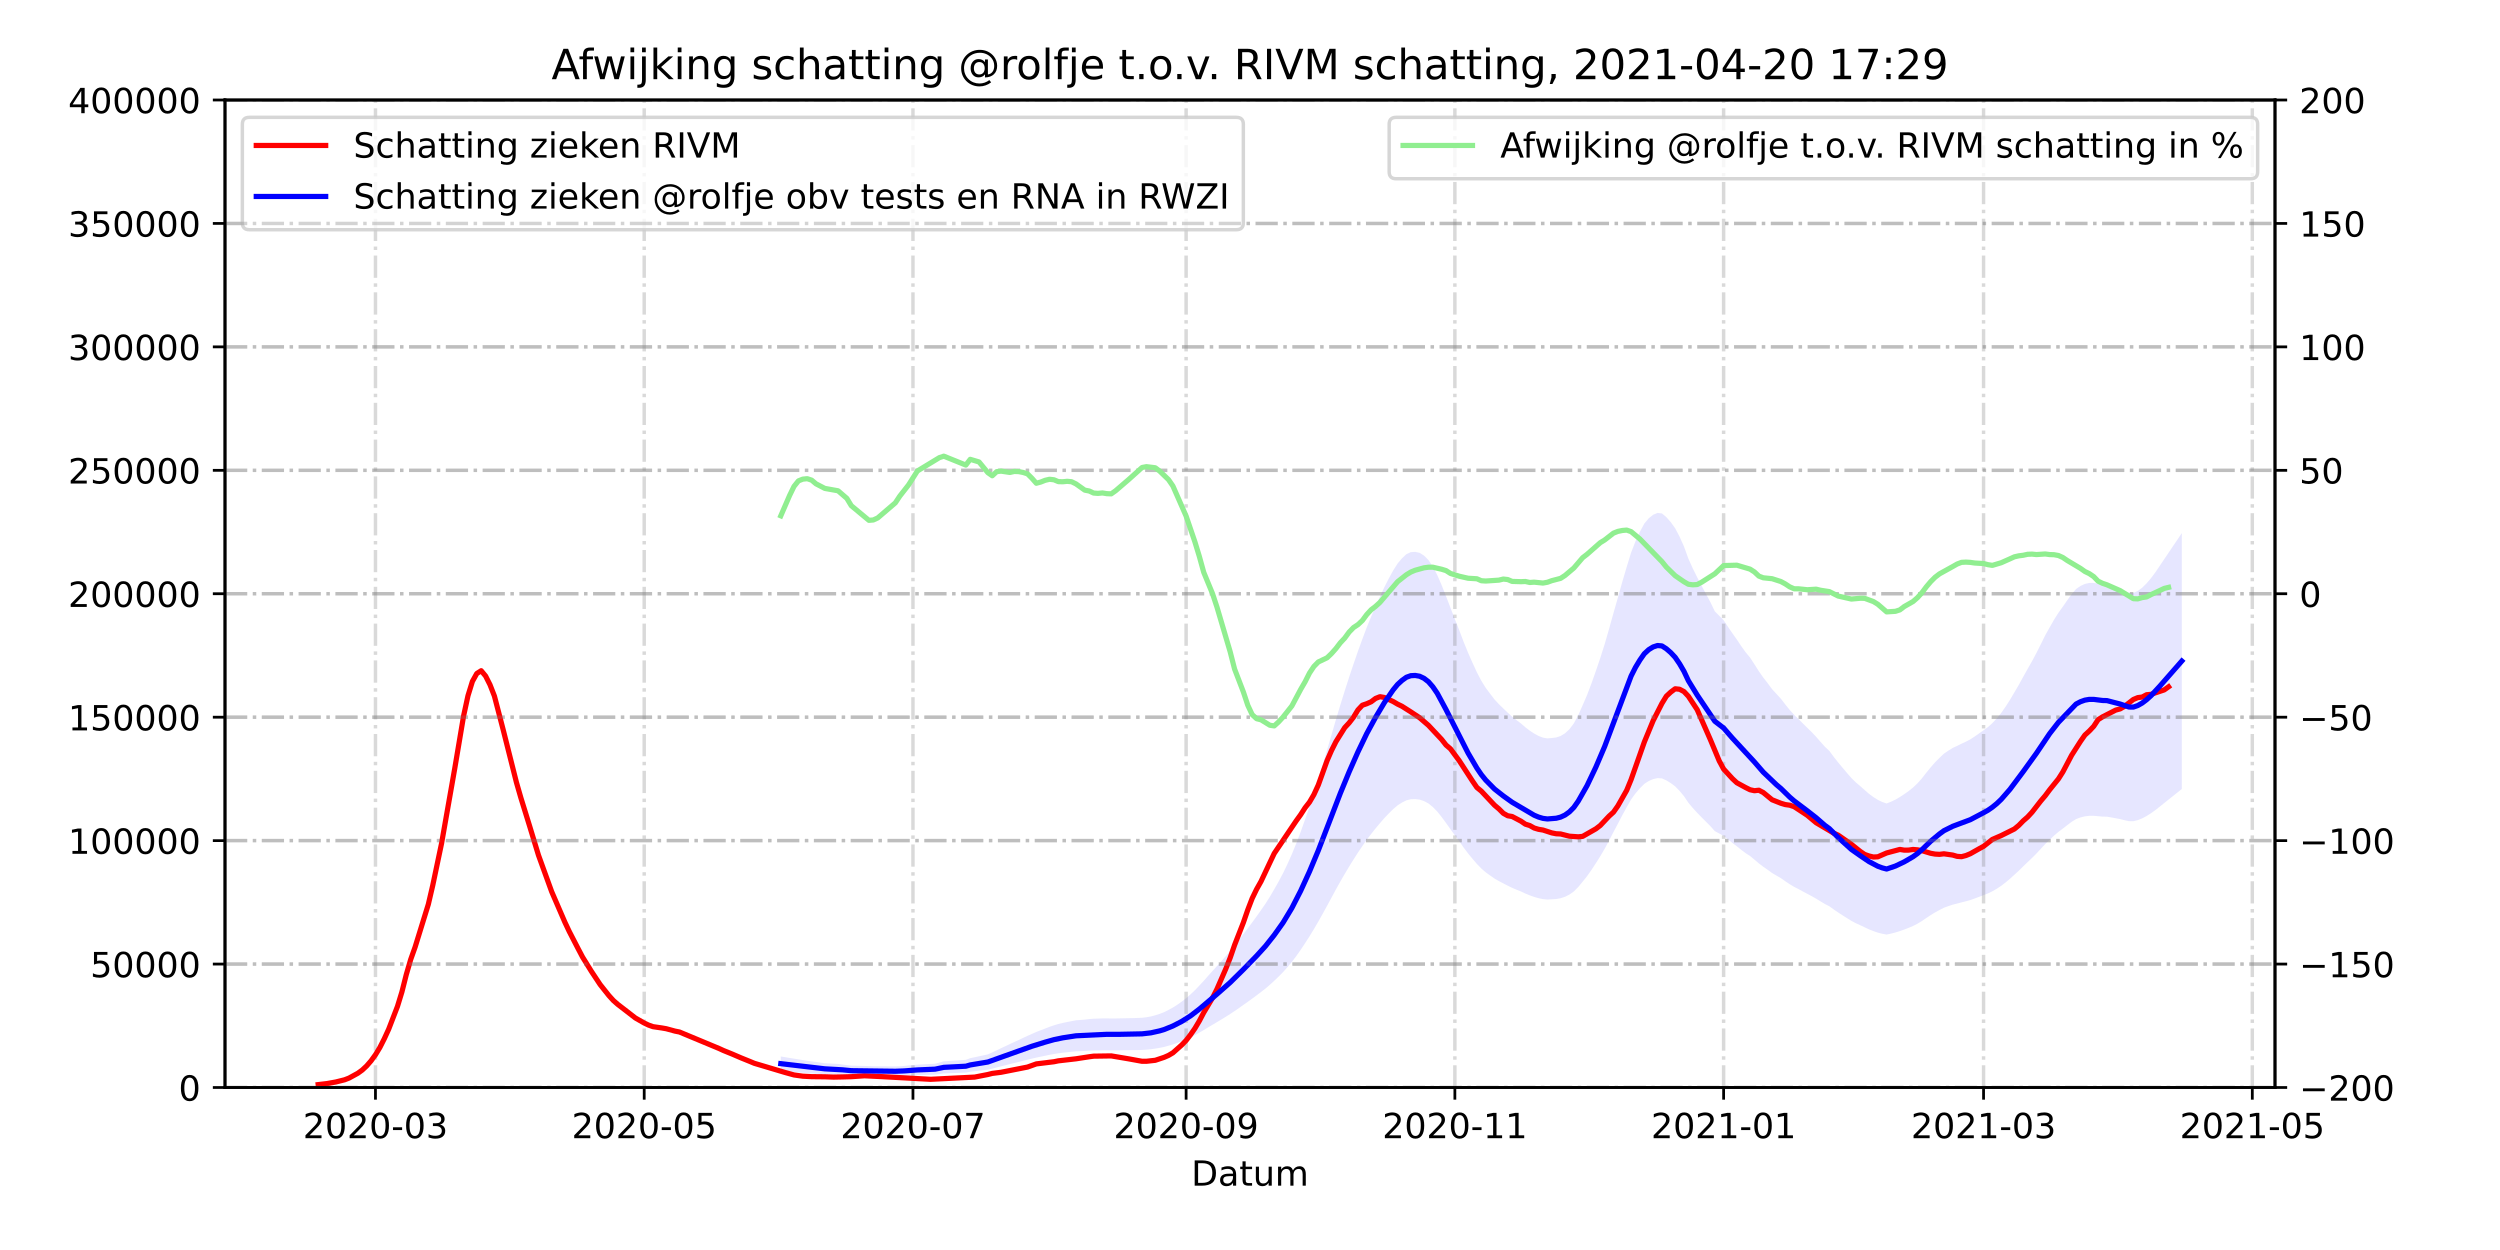 <?xml version="1.0" encoding="utf-8" standalone="no"?>
<!DOCTYPE svg PUBLIC "-//W3C//DTD SVG 1.1//EN"
  "http://www.w3.org/Graphics/SVG/1.1/DTD/svg11.dtd">
<!-- Created with matplotlib (https://matplotlib.org/) -->
<svg height="360pt" version="1.1" viewBox="0 0 720 360" width="720pt" xmlns="http://www.w3.org/2000/svg" xmlns:xlink="http://www.w3.org/1999/xlink">
 <defs>
  <style type="text/css">*{stroke-linecap:butt;stroke-linejoin:round;}</style>
 </defs>
 <g id="figure_1">
  <g id="patch_1">
   <path d="M 0 360 
L 720 360 
L 720 0 
L 0 0 
z
" style="fill:#ffffff;"/>
  </g>
  <g id="axes_1">
   <g id="patch_2">
    <path d="M 64.8 313.2 
L 655.2 313.2 
L 655.2 28.8 
L 64.8 28.8 
z
" style="fill:#ffffff;"/>
   </g>
   <g id="PolyCollection_1">
    <path clip-path="url(#p4da753af6d)" d="M 224.867 308.392 
L 224.867 308.392 
L 226.135 308.502 
L 227.404 308.613 
L 228.673 308.723 
L 229.942 308.834 
L 231.211 308.944 
L 232.48 309.055 
L 233.749 309.149 
L 235.017 309.24 
L 236.286 309.338 
L 237.555 309.438 
L 241.362 309.542 
L 242.631 309.637 
L 243.899 309.728 
L 245.168 309.81 
L 250.244 309.876 
L 251.513 309.908 
L 252.781 309.918 
L 257.857 309.928 
L 259.126 309.912 
L 260.395 309.858 
L 261.663 309.781 
L 264.201 309.659 
L 269.277 309.507 
L 270.545 309.334 
L 271.814 309.14 
L 278.159 308.909 
L 279.427 308.654 
L 281.965 308.362 
L 284.503 308.061 
L 285.772 307.758 
L 287.041 307.431 
L 288.309 307.105 
L 289.578 306.788 
L 290.847 306.46 
L 292.116 306.145 
L 293.385 305.835 
L 294.654 305.51 
L 295.923 305.189 
L 297.191 304.886 
L 298.46 304.587 
L 299.729 304.32 
L 300.998 304.057 
L 302.267 303.792 
L 303.536 303.555 
L 304.805 303.352 
L 306.074 303.186 
L 307.342 303.043 
L 308.611 302.909 
L 309.88 302.779 
L 312.418 302.673 
L 313.687 302.586 
L 314.956 302.532 
L 316.224 302.512 
L 317.493 302.486 
L 318.762 302.48 
L 320.031 302.5 
L 321.3 302.494 
L 322.569 302.478 
L 323.838 302.463 
L 325.106 302.449 
L 326.375 302.437 
L 327.644 302.413 
L 328.913 302.384 
L 330.182 302.305 
L 331.451 302.18 
L 332.72 301.998 
L 333.988 301.784 
L 335.257 301.52 
L 336.526 301.172 
L 337.795 300.798 
L 339.064 300.369 
L 340.333 299.881 
L 341.602 299.356 
L 342.87 298.758 
L 344.139 298.114 
L 345.408 297.394 
L 346.677 296.661 
L 347.946 295.881 
L 349.215 295.122 
L 350.484 294.375 
L 351.752 293.615 
L 353.021 292.837 
L 354.29 292.03 
L 355.559 291.189 
L 356.828 290.313 
L 358.097 289.404 
L 359.366 288.518 
L 360.634 287.596 
L 361.903 286.662 
L 363.172 285.695 
L 364.441 284.709 
L 365.71 283.629 
L 366.979 282.464 
L 368.248 281.255 
L 369.516 279.967 
L 370.785 278.546 
L 372.054 277.021 
L 373.323 275.349 
L 374.592 273.557 
L 375.861 271.639 
L 377.13 269.67 
L 378.398 267.596 
L 379.667 265.424 
L 380.936 263.161 
L 382.205 260.86 
L 383.474 258.505 
L 384.743 256.157 
L 386.012 253.887 
L 387.28 251.696 
L 388.549 249.572 
L 389.818 247.528 
L 391.087 245.549 
L 392.356 243.668 
L 393.625 241.846 
L 394.894 240.174 
L 396.162 238.586 
L 397.431 237.072 
L 398.7 235.608 
L 399.969 234.271 
L 401.238 233.024 
L 402.507 231.943 
L 403.776 231.132 
L 405.044 230.494 
L 406.313 230.179 
L 407.582 230.134 
L 408.851 230.289 
L 410.12 230.713 
L 411.389 231.396 
L 412.658 232.423 
L 413.926 233.724 
L 415.195 235.3 
L 416.464 237.026 
L 417.733 238.807 
L 419.002 240.567 
L 420.271 242.295 
L 421.54 244.112 
L 422.809 245.781 
L 424.077 247.334 
L 425.346 248.811 
L 426.615 250.119 
L 427.884 251.222 
L 429.153 252.133 
L 430.422 253.026 
L 431.691 253.761 
L 432.959 254.422 
L 434.228 255.076 
L 435.497 255.694 
L 436.766 256.233 
L 438.035 256.746 
L 439.304 257.338 
L 440.573 257.862 
L 441.841 258.312 
L 443.11 258.684 
L 444.379 258.946 
L 445.648 259.062 
L 446.917 259 
L 448.186 258.918 
L 449.455 258.69 
L 450.723 258.274 
L 451.992 257.636 
L 453.261 256.737 
L 454.53 255.469 
L 455.799 253.924 
L 457.068 252.346 
L 458.337 250.545 
L 459.605 248.617 
L 460.874 246.602 
L 462.143 244.449 
L 463.412 242.085 
L 464.681 239.626 
L 465.95 237.236 
L 467.219 234.791 
L 468.487 232.475 
L 469.756 230.251 
L 471.025 228.492 
L 472.294 227.021 
L 473.563 225.751 
L 474.832 224.931 
L 476.101 224.383 
L 477.369 224.097 
L 478.638 224.177 
L 479.907 224.751 
L 481.176 225.523 
L 482.445 226.474 
L 483.714 227.777 
L 484.983 229.3 
L 486.251 231.184 
L 487.52 232.701 
L 488.789 234.078 
L 490.058 235.392 
L 491.327 236.657 
L 492.596 237.941 
L 493.865 239.358 
L 496.402 240.729 
L 497.671 241.769 
L 498.94 242.77 
L 500.209 243.728 
L 501.478 244.753 
L 502.747 245.709 
L 504.015 246.524 
L 505.284 247.576 
L 506.553 248.654 
L 507.822 249.626 
L 509.091 250.502 
L 510.36 251.429 
L 511.629 252.168 
L 512.897 252.914 
L 514.166 253.8 
L 515.435 254.649 
L 516.704 255.415 
L 517.973 256.058 
L 519.242 256.753 
L 520.511 257.426 
L 521.779 258.096 
L 523.048 258.815 
L 524.317 259.601 
L 525.586 260.361 
L 526.855 261.005 
L 528.124 261.933 
L 529.393 262.796 
L 530.662 263.614 
L 531.93 264.424 
L 533.199 265.205 
L 534.468 265.878 
L 535.737 266.458 
L 537.006 267.062 
L 538.275 267.658 
L 539.544 268.16 
L 540.812 268.595 
L 542.081 268.923 
L 543.35 269.154 
L 544.619 268.881 
L 545.888 268.552 
L 547.157 268.152 
L 548.426 267.706 
L 549.694 267.221 
L 550.963 266.674 
L 552.232 266.032 
L 553.501 265.264 
L 554.77 264.387 
L 556.039 263.552 
L 557.308 262.77 
L 558.576 262.08 
L 559.845 261.431 
L 561.114 260.967 
L 562.383 260.542 
L 563.652 260.225 
L 564.921 259.884 
L 566.19 259.565 
L 567.458 259.21 
L 568.727 258.762 
L 569.996 258.285 
L 571.265 257.802 
L 572.534 257.306 
L 573.803 256.69 
L 575.072 255.965 
L 576.34 255.12 
L 577.609 254.144 
L 578.878 253.081 
L 580.147 251.92 
L 581.416 250.763 
L 582.685 249.515 
L 583.954 248.295 
L 585.222 247.095 
L 586.491 245.816 
L 587.76 244.455 
L 589.029 243.076 
L 590.298 241.855 
L 591.567 240.659 
L 592.836 239.573 
L 594.104 238.628 
L 595.373 237.643 
L 596.642 236.679 
L 597.911 235.892 
L 599.18 235.424 
L 600.449 235.106 
L 601.718 234.954 
L 602.986 234.956 
L 604.255 235.064 
L 605.524 235.179 
L 606.793 235.201 
L 608.062 235.42 
L 609.331 235.659 
L 610.6 235.89 
L 611.868 236.228 
L 613.137 236.494 
L 614.406 236.509 
L 615.675 236.2 
L 616.944 235.694 
L 618.213 235.021 
L 619.482 234.218 
L 620.75 233.308 
L 622.019 232.294 
L 623.288 231.28 
L 624.557 230.267 
L 625.826 229.253 
L 627.095 228.239 
L 628.364 227.226 
L 628.364 227.226 
L 628.364 153.533 
L 627.095 155.416 
L 625.826 157.299 
L 624.557 159.181 
L 623.288 161.064 
L 622.019 162.946 
L 620.75 164.829 
L 619.482 166.518 
L 618.213 168.011 
L 616.944 169.261 
L 615.675 170.2 
L 614.406 170.774 
L 613.137 170.747 
L 611.868 170.253 
L 610.6 169.625 
L 609.331 169.196 
L 608.062 168.751 
L 606.793 168.345 
L 605.524 168.303 
L 604.255 168.091 
L 602.986 167.891 
L 601.718 167.886 
L 600.449 168.169 
L 599.18 168.759 
L 597.911 169.629 
L 596.642 171.09 
L 595.373 172.879 
L 594.104 174.71 
L 592.836 176.465 
L 591.567 178.481 
L 590.298 180.702 
L 589.029 182.969 
L 587.76 185.53 
L 586.491 188.059 
L 585.222 190.433 
L 583.954 192.662 
L 582.685 194.927 
L 581.416 197.246 
L 580.147 199.394 
L 578.878 201.55 
L 577.609 203.525 
L 576.34 205.338 
L 575.072 206.906 
L 573.803 208.253 
L 572.534 209.398 
L 571.265 210.318 
L 569.996 211.215 
L 568.727 212.102 
L 567.458 212.933 
L 566.19 213.593 
L 564.921 214.184 
L 563.652 214.818 
L 562.383 215.406 
L 561.114 216.197 
L 559.845 217.058 
L 558.576 218.263 
L 557.308 219.544 
L 556.039 220.997 
L 554.77 222.547 
L 553.501 224.176 
L 552.232 225.603 
L 550.963 226.794 
L 549.694 227.811 
L 548.426 228.712 
L 547.157 229.54 
L 545.888 230.283 
L 544.619 230.892 
L 543.35 231.401 
L 542.081 230.97 
L 540.812 230.362 
L 539.544 229.554 
L 538.275 228.622 
L 537.006 227.515 
L 535.737 226.393 
L 534.468 225.317 
L 533.199 224.067 
L 531.93 222.616 
L 530.662 221.112 
L 529.393 219.592 
L 528.124 217.989 
L 526.855 216.266 
L 525.586 215.07 
L 524.317 213.66 
L 523.048 212.2 
L 521.779 210.863 
L 520.511 209.62 
L 519.242 208.37 
L 517.973 207.079 
L 516.704 205.884 
L 515.435 204.462 
L 514.166 202.886 
L 512.897 201.241 
L 511.629 199.855 
L 510.36 198.482 
L 509.091 196.761 
L 507.822 195.134 
L 506.553 193.329 
L 505.284 191.327 
L 504.015 189.374 
L 502.747 187.859 
L 501.478 186.084 
L 500.209 184.181 
L 498.94 182.402 
L 497.671 180.543 
L 496.402 178.611 
L 493.865 176.066 
L 492.596 173.433 
L 491.327 171.048 
L 490.058 168.7 
L 488.789 166.259 
L 487.52 163.702 
L 486.251 160.884 
L 484.983 157.386 
L 483.714 154.558 
L 482.445 152.138 
L 481.176 150.371 
L 479.907 148.938 
L 478.638 147.872 
L 477.369 147.723 
L 476.101 148.255 
L 474.832 149.271 
L 473.563 150.795 
L 472.294 153.153 
L 471.025 155.885 
L 469.756 159.151 
L 468.487 163.281 
L 467.219 167.583 
L 465.95 172.124 
L 464.681 176.562 
L 463.412 181.13 
L 462.143 185.52 
L 460.874 189.518 
L 459.605 193.261 
L 458.337 196.84 
L 457.068 200.185 
L 455.799 203.117 
L 454.53 205.984 
L 453.261 208.34 
L 451.992 210.009 
L 450.723 211.194 
L 449.455 211.968 
L 448.186 212.39 
L 446.917 212.542 
L 445.648 212.657 
L 444.379 212.442 
L 443.11 211.957 
L 441.841 211.264 
L 440.573 210.43 
L 439.304 209.456 
L 438.035 208.356 
L 436.766 207.403 
L 435.497 206.403 
L 434.228 205.255 
L 432.959 204.041 
L 431.691 202.814 
L 430.422 201.448 
L 429.153 199.789 
L 427.884 198.097 
L 426.615 196.05 
L 425.346 193.621 
L 424.077 190.877 
L 422.809 187.993 
L 421.54 184.894 
L 420.271 181.52 
L 419.002 178.31 
L 417.733 175.042 
L 416.464 171.734 
L 415.195 168.529 
L 413.926 165.602 
L 412.658 163.185 
L 411.389 161.279 
L 410.12 160.009 
L 408.851 159.223 
L 407.582 158.935 
L 406.313 159.019 
L 405.044 159.603 
L 403.776 160.787 
L 402.507 162.295 
L 401.238 164.302 
L 399.969 166.617 
L 398.7 169.101 
L 397.431 171.819 
L 396.162 174.632 
L 394.894 177.58 
L 393.625 180.686 
L 392.356 184.068 
L 391.087 187.562 
L 389.818 191.237 
L 388.549 195.033 
L 387.28 198.978 
L 386.012 203.047 
L 384.743 207.263 
L 383.474 211.623 
L 382.205 215.998 
L 380.936 220.27 
L 379.667 224.472 
L 378.398 228.507 
L 377.13 232.359 
L 375.861 236.016 
L 374.592 239.578 
L 373.323 242.905 
L 372.054 246.011 
L 370.785 248.842 
L 369.516 251.482 
L 368.248 253.873 
L 366.979 256.12 
L 365.71 258.282 
L 364.441 260.288 
L 363.172 262.12 
L 361.903 263.916 
L 360.634 265.649 
L 359.366 267.362 
L 358.097 269.008 
L 356.828 270.695 
L 355.559 272.322 
L 354.29 273.885 
L 353.021 275.383 
L 351.752 276.827 
L 350.484 278.24 
L 349.215 279.626 
L 347.946 281.037 
L 346.677 282.486 
L 345.408 283.846 
L 344.139 285.184 
L 342.87 286.379 
L 341.602 287.49 
L 340.333 288.465 
L 339.064 289.371 
L 337.795 290.168 
L 336.526 290.863 
L 335.257 291.508 
L 333.988 291.998 
L 332.72 292.396 
L 331.451 292.735 
L 330.182 292.966 
L 328.913 293.113 
L 327.644 293.168 
L 326.375 293.212 
L 325.106 293.234 
L 323.838 293.26 
L 322.569 293.288 
L 321.3 293.317 
L 320.031 293.328 
L 318.762 293.291 
L 317.493 293.302 
L 316.224 293.35 
L 314.956 293.387 
L 313.687 293.488 
L 312.418 293.65 
L 309.88 293.847 
L 308.611 294.088 
L 307.342 294.337 
L 306.074 294.602 
L 304.805 294.912 
L 303.536 295.289 
L 302.267 295.728 
L 300.998 296.221 
L 299.729 296.708 
L 298.46 297.205 
L 297.191 297.76 
L 295.923 298.322 
L 294.654 298.918 
L 293.385 299.522 
L 292.116 300.098 
L 290.847 300.683 
L 289.578 301.292 
L 288.309 301.881 
L 287.041 302.485 
L 285.772 303.093 
L 284.503 303.657 
L 281.965 304.215 
L 279.427 304.757 
L 278.159 305.23 
L 271.814 305.661 
L 270.545 306.02 
L 269.277 306.342 
L 264.201 306.624 
L 261.663 306.851 
L 260.395 306.993 
L 259.126 307.095 
L 257.857 307.123 
L 252.781 307.104 
L 251.513 307.086 
L 250.244 307.027 
L 245.168 306.904 
L 243.899 306.753 
L 242.631 306.584 
L 241.362 306.406 
L 237.555 306.214 
L 236.286 306.027 
L 235.017 305.846 
L 233.749 305.677 
L 232.48 305.502 
L 231.211 305.297 
L 229.942 305.092 
L 228.673 304.886 
L 227.404 304.681 
L 226.135 304.476 
L 224.867 304.271 
z
" style="fill:#0000ff;fill-opacity:0.1;"/>
   </g>
   <g id="matplotlib.axis_1">
    <g id="xtick_1">
     <g id="line2d_1">
      <path clip-path="url(#p4da753af6d)" d="M 108.132 313.2 
L 108.132 28.8 
" style="fill:none;stroke:#808080;stroke-dasharray:6.4,1.6,1,1.6;stroke-dashoffset:0;stroke-opacity:0.3;"/>
     </g>
     <g id="line2d_2">
      <defs>
       <path d="M 0 0 
L 0 3.5 
" id="m7bfa590baf" style="stroke:#000000;stroke-width:0.8;"/>
      </defs>
      <g>
       <use style="stroke:#000000;stroke-width:0.8;" x="108.132" xlink:href="#m7bfa590baf" y="313.2"/>
      </g>
     </g>
     <g id="text_1">
      <!-- 2020-03 -->
      <g transform="translate(87.24 327.798)scale(0.1 -0.1)">
       <defs>
        <path d="M 19.188 8.297 
L 53.609 8.297 
L 53.609 0 
L 7.328 0 
L 7.328 8.297 
Q 12.938 14.109 22.625 23.891 
Q 32.328 33.688 34.812 36.531 
Q 39.547 41.844 41.422 45.531 
Q 43.312 49.219 43.312 52.781 
Q 43.312 58.594 39.234 62.25 
Q 35.156 65.922 28.609 65.922 
Q 23.969 65.922 18.812 64.312 
Q 13.672 62.703 7.812 59.422 
L 7.812 69.391 
Q 13.766 71.781 18.938 73 
Q 24.125 74.219 28.422 74.219 
Q 39.75 74.219 46.484 68.547 
Q 53.219 62.891 53.219 53.422 
Q 53.219 48.922 51.531 44.891 
Q 49.859 40.875 45.406 35.406 
Q 44.188 33.984 37.641 27.219 
Q 31.109 20.453 19.188 8.297 
z
" id="DejaVuSans-50"/>
        <path d="M 31.781 66.406 
Q 24.172 66.406 20.328 58.906 
Q 16.5 51.422 16.5 36.375 
Q 16.5 21.391 20.328 13.891 
Q 24.172 6.391 31.781 6.391 
Q 39.453 6.391 43.281 13.891 
Q 47.125 21.391 47.125 36.375 
Q 47.125 51.422 43.281 58.906 
Q 39.453 66.406 31.781 66.406 
z
M 31.781 74.219 
Q 44.047 74.219 50.516 64.516 
Q 56.984 54.828 56.984 36.375 
Q 56.984 17.969 50.516 8.266 
Q 44.047 -1.422 31.781 -1.422 
Q 19.531 -1.422 13.062 8.266 
Q 6.594 17.969 6.594 36.375 
Q 6.594 54.828 13.062 64.516 
Q 19.531 74.219 31.781 74.219 
z
" id="DejaVuSans-48"/>
        <path d="M 4.891 31.391 
L 31.203 31.391 
L 31.203 23.391 
L 4.891 23.391 
z
" id="DejaVuSans-45"/>
        <path d="M 40.578 39.312 
Q 47.656 37.797 51.625 33 
Q 55.609 28.219 55.609 21.188 
Q 55.609 10.406 48.188 4.484 
Q 40.766 -1.422 27.094 -1.422 
Q 22.516 -1.422 17.656 -0.516 
Q 12.797 0.391 7.625 2.203 
L 7.625 11.719 
Q 11.719 9.328 16.594 8.109 
Q 21.484 6.891 26.812 6.891 
Q 36.078 6.891 40.938 10.547 
Q 45.797 14.203 45.797 21.188 
Q 45.797 27.641 41.281 31.266 
Q 36.766 34.906 28.719 34.906 
L 20.219 34.906 
L 20.219 43.016 
L 29.109 43.016 
Q 36.375 43.016 40.234 45.922 
Q 44.094 48.828 44.094 54.297 
Q 44.094 59.906 40.109 62.906 
Q 36.141 65.922 28.719 65.922 
Q 24.656 65.922 20.016 65.031 
Q 15.375 64.156 9.812 62.312 
L 9.812 71.094 
Q 15.438 72.656 20.344 73.438 
Q 25.25 74.219 29.594 74.219 
Q 40.828 74.219 47.359 69.109 
Q 53.906 64.016 53.906 55.328 
Q 53.906 49.266 50.438 45.094 
Q 46.969 40.922 40.578 39.312 
z
" id="DejaVuSans-51"/>
       </defs>
       <use xlink:href="#DejaVuSans-50"/>
       <use x="63.623" xlink:href="#DejaVuSans-48"/>
       <use x="127.246" xlink:href="#DejaVuSans-50"/>
       <use x="190.869" xlink:href="#DejaVuSans-48"/>
       <use x="254.492" xlink:href="#DejaVuSans-45"/>
       <use x="290.576" xlink:href="#DejaVuSans-48"/>
       <use x="354.199" xlink:href="#DejaVuSans-51"/>
      </g>
     </g>
    </g>
    <g id="xtick_2">
     <g id="line2d_3">
      <path clip-path="url(#p4da753af6d)" d="M 185.532 313.2 
L 185.532 28.8 
" style="fill:none;stroke:#808080;stroke-dasharray:6.4,1.6,1,1.6;stroke-dashoffset:0;stroke-opacity:0.3;"/>
     </g>
     <g id="line2d_4">
      <g>
       <use style="stroke:#000000;stroke-width:0.8;" x="185.532" xlink:href="#m7bfa590baf" y="313.2"/>
      </g>
     </g>
     <g id="text_2">
      <!-- 2020-05 -->
      <g transform="translate(164.641 327.798)scale(0.1 -0.1)">
       <defs>
        <path d="M 10.797 72.906 
L 49.516 72.906 
L 49.516 64.594 
L 19.828 64.594 
L 19.828 46.734 
Q 21.969 47.469 24.109 47.828 
Q 26.266 48.188 28.422 48.188 
Q 40.625 48.188 47.75 41.5 
Q 54.891 34.812 54.891 23.391 
Q 54.891 11.625 47.562 5.094 
Q 40.234 -1.422 26.906 -1.422 
Q 22.312 -1.422 17.547 -0.641 
Q 12.797 0.141 7.719 1.703 
L 7.719 11.625 
Q 12.109 9.234 16.797 8.062 
Q 21.484 6.891 26.703 6.891 
Q 35.156 6.891 40.078 11.328 
Q 45.016 15.766 45.016 23.391 
Q 45.016 31 40.078 35.438 
Q 35.156 39.891 26.703 39.891 
Q 22.75 39.891 18.812 39.016 
Q 14.891 38.141 10.797 36.281 
z
" id="DejaVuSans-53"/>
       </defs>
       <use xlink:href="#DejaVuSans-50"/>
       <use x="63.623" xlink:href="#DejaVuSans-48"/>
       <use x="127.246" xlink:href="#DejaVuSans-50"/>
       <use x="190.869" xlink:href="#DejaVuSans-48"/>
       <use x="254.492" xlink:href="#DejaVuSans-45"/>
       <use x="290.576" xlink:href="#DejaVuSans-48"/>
       <use x="354.199" xlink:href="#DejaVuSans-53"/>
      </g>
     </g>
    </g>
    <g id="xtick_3">
     <g id="line2d_5">
      <path clip-path="url(#p4da753af6d)" d="M 262.932 313.2 
L 262.932 28.8 
" style="fill:none;stroke:#808080;stroke-dasharray:6.4,1.6,1,1.6;stroke-dashoffset:0;stroke-opacity:0.3;"/>
     </g>
     <g id="line2d_6">
      <g>
       <use style="stroke:#000000;stroke-width:0.8;" x="262.932" xlink:href="#m7bfa590baf" y="313.2"/>
      </g>
     </g>
     <g id="text_3">
      <!-- 2020-07 -->
      <g transform="translate(242.041 327.798)scale(0.1 -0.1)">
       <defs>
        <path d="M 8.203 72.906 
L 55.078 72.906 
L 55.078 68.703 
L 28.609 0 
L 18.312 0 
L 43.219 64.594 
L 8.203 64.594 
z
" id="DejaVuSans-55"/>
       </defs>
       <use xlink:href="#DejaVuSans-50"/>
       <use x="63.623" xlink:href="#DejaVuSans-48"/>
       <use x="127.246" xlink:href="#DejaVuSans-50"/>
       <use x="190.869" xlink:href="#DejaVuSans-48"/>
       <use x="254.492" xlink:href="#DejaVuSans-45"/>
       <use x="290.576" xlink:href="#DejaVuSans-48"/>
       <use x="354.199" xlink:href="#DejaVuSans-55"/>
      </g>
     </g>
    </g>
    <g id="xtick_4">
     <g id="line2d_7">
      <path clip-path="url(#p4da753af6d)" d="M 341.602 313.2 
L 341.602 28.8 
" style="fill:none;stroke:#808080;stroke-dasharray:6.4,1.6,1,1.6;stroke-dashoffset:0;stroke-opacity:0.3;"/>
     </g>
     <g id="line2d_8">
      <g>
       <use style="stroke:#000000;stroke-width:0.8;" x="341.602" xlink:href="#m7bfa590baf" y="313.2"/>
      </g>
     </g>
     <g id="text_4">
      <!-- 2020-09 -->
      <g transform="translate(320.71 327.798)scale(0.1 -0.1)">
       <defs>
        <path d="M 10.984 1.516 
L 10.984 10.5 
Q 14.703 8.734 18.5 7.812 
Q 22.312 6.891 25.984 6.891 
Q 35.75 6.891 40.891 13.453 
Q 46.047 20.016 46.781 33.406 
Q 43.953 29.203 39.594 26.953 
Q 35.25 24.703 29.984 24.703 
Q 19.047 24.703 12.672 31.312 
Q 6.297 37.938 6.297 49.422 
Q 6.297 60.641 12.938 67.422 
Q 19.578 74.219 30.609 74.219 
Q 43.266 74.219 49.922 64.516 
Q 56.594 54.828 56.594 36.375 
Q 56.594 19.141 48.406 8.859 
Q 40.234 -1.422 26.422 -1.422 
Q 22.703 -1.422 18.891 -0.688 
Q 15.094 0.047 10.984 1.516 
z
M 30.609 32.422 
Q 37.25 32.422 41.125 36.953 
Q 45.016 41.5 45.016 49.422 
Q 45.016 57.281 41.125 61.844 
Q 37.25 66.406 30.609 66.406 
Q 23.969 66.406 20.094 61.844 
Q 16.219 57.281 16.219 49.422 
Q 16.219 41.5 20.094 36.953 
Q 23.969 32.422 30.609 32.422 
z
" id="DejaVuSans-57"/>
       </defs>
       <use xlink:href="#DejaVuSans-50"/>
       <use x="63.623" xlink:href="#DejaVuSans-48"/>
       <use x="127.246" xlink:href="#DejaVuSans-50"/>
       <use x="190.869" xlink:href="#DejaVuSans-48"/>
       <use x="254.492" xlink:href="#DejaVuSans-45"/>
       <use x="290.576" xlink:href="#DejaVuSans-48"/>
       <use x="354.199" xlink:href="#DejaVuSans-57"/>
      </g>
     </g>
    </g>
    <g id="xtick_5">
     <g id="line2d_9">
      <path clip-path="url(#p4da753af6d)" d="M 419.002 313.2 
L 419.002 28.8 
" style="fill:none;stroke:#808080;stroke-dasharray:6.4,1.6,1,1.6;stroke-dashoffset:0;stroke-opacity:0.3;"/>
     </g>
     <g id="line2d_10">
      <g>
       <use style="stroke:#000000;stroke-width:0.8;" x="419.002" xlink:href="#m7bfa590baf" y="313.2"/>
      </g>
     </g>
     <g id="text_5">
      <!-- 2020-11 -->
      <g transform="translate(398.111 327.798)scale(0.1 -0.1)">
       <defs>
        <path d="M 12.406 8.297 
L 28.516 8.297 
L 28.516 63.922 
L 10.984 60.406 
L 10.984 69.391 
L 28.422 72.906 
L 38.281 72.906 
L 38.281 8.297 
L 54.391 8.297 
L 54.391 0 
L 12.406 0 
z
" id="DejaVuSans-49"/>
       </defs>
       <use xlink:href="#DejaVuSans-50"/>
       <use x="63.623" xlink:href="#DejaVuSans-48"/>
       <use x="127.246" xlink:href="#DejaVuSans-50"/>
       <use x="190.869" xlink:href="#DejaVuSans-48"/>
       <use x="254.492" xlink:href="#DejaVuSans-45"/>
       <use x="290.576" xlink:href="#DejaVuSans-49"/>
       <use x="354.199" xlink:href="#DejaVuSans-49"/>
      </g>
     </g>
    </g>
    <g id="xtick_6">
     <g id="line2d_11">
      <path clip-path="url(#p4da753af6d)" d="M 496.402 313.2 
L 496.402 28.8 
" style="fill:none;stroke:#808080;stroke-dasharray:6.4,1.6,1,1.6;stroke-dashoffset:0;stroke-opacity:0.3;"/>
     </g>
     <g id="line2d_12">
      <g>
       <use style="stroke:#000000;stroke-width:0.8;" x="496.402" xlink:href="#m7bfa590baf" y="313.2"/>
      </g>
     </g>
     <g id="text_6">
      <!-- 2021-01 -->
      <g transform="translate(475.511 327.798)scale(0.1 -0.1)">
       <use xlink:href="#DejaVuSans-50"/>
       <use x="63.623" xlink:href="#DejaVuSans-48"/>
       <use x="127.246" xlink:href="#DejaVuSans-50"/>
       <use x="190.869" xlink:href="#DejaVuSans-49"/>
       <use x="254.492" xlink:href="#DejaVuSans-45"/>
       <use x="290.576" xlink:href="#DejaVuSans-48"/>
       <use x="354.199" xlink:href="#DejaVuSans-49"/>
      </g>
     </g>
    </g>
    <g id="xtick_7">
     <g id="line2d_13">
      <path clip-path="url(#p4da753af6d)" d="M 571.265 313.2 
L 571.265 28.8 
" style="fill:none;stroke:#808080;stroke-dasharray:6.4,1.6,1,1.6;stroke-dashoffset:0;stroke-opacity:0.3;"/>
     </g>
     <g id="line2d_14">
      <g>
       <use style="stroke:#000000;stroke-width:0.8;" x="571.265" xlink:href="#m7bfa590baf" y="313.2"/>
      </g>
     </g>
     <g id="text_7">
      <!-- 2021-03 -->
      <g transform="translate(550.374 327.798)scale(0.1 -0.1)">
       <use xlink:href="#DejaVuSans-50"/>
       <use x="63.623" xlink:href="#DejaVuSans-48"/>
       <use x="127.246" xlink:href="#DejaVuSans-50"/>
       <use x="190.869" xlink:href="#DejaVuSans-49"/>
       <use x="254.492" xlink:href="#DejaVuSans-45"/>
       <use x="290.576" xlink:href="#DejaVuSans-48"/>
       <use x="354.199" xlink:href="#DejaVuSans-51"/>
      </g>
     </g>
    </g>
    <g id="xtick_8">
     <g id="line2d_15">
      <path clip-path="url(#p4da753af6d)" d="M 648.665 313.2 
L 648.665 28.8 
" style="fill:none;stroke:#808080;stroke-dasharray:6.4,1.6,1,1.6;stroke-dashoffset:0;stroke-opacity:0.3;"/>
     </g>
     <g id="line2d_16">
      <g>
       <use style="stroke:#000000;stroke-width:0.8;" x="648.665" xlink:href="#m7bfa590baf" y="313.2"/>
      </g>
     </g>
     <g id="text_8">
      <!-- 2021-05 -->
      <g transform="translate(627.774 327.798)scale(0.1 -0.1)">
       <use xlink:href="#DejaVuSans-50"/>
       <use x="63.623" xlink:href="#DejaVuSans-48"/>
       <use x="127.246" xlink:href="#DejaVuSans-50"/>
       <use x="190.869" xlink:href="#DejaVuSans-49"/>
       <use x="254.492" xlink:href="#DejaVuSans-45"/>
       <use x="290.576" xlink:href="#DejaVuSans-48"/>
       <use x="354.199" xlink:href="#DejaVuSans-53"/>
      </g>
     </g>
    </g>
    <g id="text_9">
     <!-- Datum -->
     <g transform="translate(343.087 341.477)scale(0.1 -0.1)">
      <defs>
       <path d="M 19.672 64.797 
L 19.672 8.109 
L 31.594 8.109 
Q 46.688 8.109 53.688 14.938 
Q 60.688 21.781 60.688 36.531 
Q 60.688 51.172 53.688 57.984 
Q 46.688 64.797 31.594 64.797 
z
M 9.812 72.906 
L 30.078 72.906 
Q 51.266 72.906 61.172 64.094 
Q 71.094 55.281 71.094 36.531 
Q 71.094 17.672 61.125 8.828 
Q 51.172 0 30.078 0 
L 9.812 0 
z
" id="DejaVuSans-68"/>
       <path d="M 34.281 27.484 
Q 23.391 27.484 19.188 25 
Q 14.984 22.516 14.984 16.5 
Q 14.984 11.719 18.141 8.906 
Q 21.297 6.109 26.703 6.109 
Q 34.188 6.109 38.703 11.406 
Q 43.219 16.703 43.219 25.484 
L 43.219 27.484 
z
M 52.203 31.203 
L 52.203 0 
L 43.219 0 
L 43.219 8.297 
Q 40.141 3.328 35.547 0.953 
Q 30.953 -1.422 24.312 -1.422 
Q 15.922 -1.422 10.953 3.297 
Q 6 8.016 6 15.922 
Q 6 25.141 12.172 29.828 
Q 18.359 34.516 30.609 34.516 
L 43.219 34.516 
L 43.219 35.406 
Q 43.219 41.609 39.141 45 
Q 35.062 48.391 27.688 48.391 
Q 23 48.391 18.547 47.266 
Q 14.109 46.141 10.016 43.891 
L 10.016 52.203 
Q 14.938 54.109 19.578 55.047 
Q 24.219 56 28.609 56 
Q 40.484 56 46.344 49.844 
Q 52.203 43.703 52.203 31.203 
z
" id="DejaVuSans-97"/>
       <path d="M 18.312 70.219 
L 18.312 54.688 
L 36.812 54.688 
L 36.812 47.703 
L 18.312 47.703 
L 18.312 18.016 
Q 18.312 11.328 20.141 9.422 
Q 21.969 7.516 27.594 7.516 
L 36.812 7.516 
L 36.812 0 
L 27.594 0 
Q 17.188 0 13.234 3.875 
Q 9.281 7.766 9.281 18.016 
L 9.281 47.703 
L 2.688 47.703 
L 2.688 54.688 
L 9.281 54.688 
L 9.281 70.219 
z
" id="DejaVuSans-116"/>
       <path d="M 8.5 21.578 
L 8.5 54.688 
L 17.484 54.688 
L 17.484 21.922 
Q 17.484 14.156 20.5 10.266 
Q 23.531 6.391 29.594 6.391 
Q 36.859 6.391 41.078 11.031 
Q 45.312 15.672 45.312 23.688 
L 45.312 54.688 
L 54.297 54.688 
L 54.297 0 
L 45.312 0 
L 45.312 8.406 
Q 42.047 3.422 37.719 1 
Q 33.406 -1.422 27.688 -1.422 
Q 18.266 -1.422 13.375 4.438 
Q 8.5 10.297 8.5 21.578 
z
M 31.109 56 
z
" id="DejaVuSans-117"/>
       <path d="M 52 44.188 
Q 55.375 50.25 60.062 53.125 
Q 64.75 56 71.094 56 
Q 79.641 56 84.281 50.016 
Q 88.922 44.047 88.922 33.016 
L 88.922 0 
L 79.891 0 
L 79.891 32.719 
Q 79.891 40.578 77.094 44.375 
Q 74.312 48.188 68.609 48.188 
Q 61.625 48.188 57.562 43.547 
Q 53.516 38.922 53.516 30.906 
L 53.516 0 
L 44.484 0 
L 44.484 32.719 
Q 44.484 40.625 41.703 44.406 
Q 38.922 48.188 33.109 48.188 
Q 26.219 48.188 22.156 43.531 
Q 18.109 38.875 18.109 30.906 
L 18.109 0 
L 9.078 0 
L 9.078 54.688 
L 18.109 54.688 
L 18.109 46.188 
Q 21.188 51.219 25.484 53.609 
Q 29.781 56 35.688 56 
Q 41.656 56 45.828 52.969 
Q 50 49.953 52 44.188 
z
" id="DejaVuSans-109"/>
      </defs>
      <use xlink:href="#DejaVuSans-68"/>
      <use x="77.002" xlink:href="#DejaVuSans-97"/>
      <use x="138.281" xlink:href="#DejaVuSans-116"/>
      <use x="177.49" xlink:href="#DejaVuSans-117"/>
      <use x="240.869" xlink:href="#DejaVuSans-109"/>
     </g>
    </g>
   </g>
   <g id="matplotlib.axis_2">
    <g id="ytick_1">
     <g id="line2d_17">
      <path clip-path="url(#p4da753af6d)" d="M 64.8 313.2 
L 655.2 313.2 
" style="fill:none;stroke:#808080;stroke-dasharray:6.4,1.6,1,1.6;stroke-dashoffset:0;stroke-opacity:0.3;"/>
     </g>
     <g id="line2d_18">
      <defs>
       <path d="M 0 0 
L -3.5 0 
" id="mc290b9a26d" style="stroke:#000000;stroke-width:0.8;"/>
      </defs>
      <g>
       <use style="stroke:#000000;stroke-width:0.8;" x="64.8" xlink:href="#mc290b9a26d" y="313.2"/>
      </g>
     </g>
     <g id="text_10">
      <!-- 0 -->
      <g transform="translate(51.438 316.999)scale(0.1 -0.1)">
       <use xlink:href="#DejaVuSans-48"/>
      </g>
     </g>
    </g>
    <g id="ytick_2">
     <g id="line2d_19">
      <path clip-path="url(#p4da753af6d)" d="M 64.8 277.65 
L 655.2 277.65 
" style="fill:none;stroke:#808080;stroke-dasharray:6.4,1.6,1,1.6;stroke-dashoffset:0;stroke-opacity:0.3;"/>
     </g>
     <g id="line2d_20">
      <g>
       <use style="stroke:#000000;stroke-width:0.8;" x="64.8" xlink:href="#mc290b9a26d" y="277.65"/>
      </g>
     </g>
     <g id="text_11">
      <!-- 50000 -->
      <g transform="translate(25.988 281.449)scale(0.1 -0.1)">
       <use xlink:href="#DejaVuSans-53"/>
       <use x="63.623" xlink:href="#DejaVuSans-48"/>
       <use x="127.246" xlink:href="#DejaVuSans-48"/>
       <use x="190.869" xlink:href="#DejaVuSans-48"/>
       <use x="254.492" xlink:href="#DejaVuSans-48"/>
      </g>
     </g>
    </g>
    <g id="ytick_3">
     <g id="line2d_21">
      <path clip-path="url(#p4da753af6d)" d="M 64.8 242.1 
L 655.2 242.1 
" style="fill:none;stroke:#808080;stroke-dasharray:6.4,1.6,1,1.6;stroke-dashoffset:0;stroke-opacity:0.3;"/>
     </g>
     <g id="line2d_22">
      <g>
       <use style="stroke:#000000;stroke-width:0.8;" x="64.8" xlink:href="#mc290b9a26d" y="242.1"/>
      </g>
     </g>
     <g id="text_12">
      <!-- 100000 -->
      <g transform="translate(19.625 245.899)scale(0.1 -0.1)">
       <use xlink:href="#DejaVuSans-49"/>
       <use x="63.623" xlink:href="#DejaVuSans-48"/>
       <use x="127.246" xlink:href="#DejaVuSans-48"/>
       <use x="190.869" xlink:href="#DejaVuSans-48"/>
       <use x="254.492" xlink:href="#DejaVuSans-48"/>
       <use x="318.115" xlink:href="#DejaVuSans-48"/>
      </g>
     </g>
    </g>
    <g id="ytick_4">
     <g id="line2d_23">
      <path clip-path="url(#p4da753af6d)" d="M 64.8 206.55 
L 655.2 206.55 
" style="fill:none;stroke:#808080;stroke-dasharray:6.4,1.6,1,1.6;stroke-dashoffset:0;stroke-opacity:0.3;"/>
     </g>
     <g id="line2d_24">
      <g>
       <use style="stroke:#000000;stroke-width:0.8;" x="64.8" xlink:href="#mc290b9a26d" y="206.55"/>
      </g>
     </g>
     <g id="text_13">
      <!-- 150000 -->
      <g transform="translate(19.625 210.349)scale(0.1 -0.1)">
       <use xlink:href="#DejaVuSans-49"/>
       <use x="63.623" xlink:href="#DejaVuSans-53"/>
       <use x="127.246" xlink:href="#DejaVuSans-48"/>
       <use x="190.869" xlink:href="#DejaVuSans-48"/>
       <use x="254.492" xlink:href="#DejaVuSans-48"/>
       <use x="318.115" xlink:href="#DejaVuSans-48"/>
      </g>
     </g>
    </g>
    <g id="ytick_5">
     <g id="line2d_25">
      <path clip-path="url(#p4da753af6d)" d="M 64.8 171 
L 655.2 171 
" style="fill:none;stroke:#808080;stroke-dasharray:6.4,1.6,1,1.6;stroke-dashoffset:0;stroke-opacity:0.3;"/>
     </g>
     <g id="line2d_26">
      <g>
       <use style="stroke:#000000;stroke-width:0.8;" x="64.8" xlink:href="#mc290b9a26d" y="171"/>
      </g>
     </g>
     <g id="text_14">
      <!-- 200000 -->
      <g transform="translate(19.625 174.799)scale(0.1 -0.1)">
       <use xlink:href="#DejaVuSans-50"/>
       <use x="63.623" xlink:href="#DejaVuSans-48"/>
       <use x="127.246" xlink:href="#DejaVuSans-48"/>
       <use x="190.869" xlink:href="#DejaVuSans-48"/>
       <use x="254.492" xlink:href="#DejaVuSans-48"/>
       <use x="318.115" xlink:href="#DejaVuSans-48"/>
      </g>
     </g>
    </g>
    <g id="ytick_6">
     <g id="line2d_27">
      <path clip-path="url(#p4da753af6d)" d="M 64.8 135.45 
L 655.2 135.45 
" style="fill:none;stroke:#808080;stroke-dasharray:6.4,1.6,1,1.6;stroke-dashoffset:0;stroke-opacity:0.3;"/>
     </g>
     <g id="line2d_28">
      <g>
       <use style="stroke:#000000;stroke-width:0.8;" x="64.8" xlink:href="#mc290b9a26d" y="135.45"/>
      </g>
     </g>
     <g id="text_15">
      <!-- 250000 -->
      <g transform="translate(19.625 139.249)scale(0.1 -0.1)">
       <use xlink:href="#DejaVuSans-50"/>
       <use x="63.623" xlink:href="#DejaVuSans-53"/>
       <use x="127.246" xlink:href="#DejaVuSans-48"/>
       <use x="190.869" xlink:href="#DejaVuSans-48"/>
       <use x="254.492" xlink:href="#DejaVuSans-48"/>
       <use x="318.115" xlink:href="#DejaVuSans-48"/>
      </g>
     </g>
    </g>
    <g id="ytick_7">
     <g id="line2d_29">
      <path clip-path="url(#p4da753af6d)" d="M 64.8 99.9 
L 655.2 99.9 
" style="fill:none;stroke:#808080;stroke-dasharray:6.4,1.6,1,1.6;stroke-dashoffset:0;stroke-opacity:0.3;"/>
     </g>
     <g id="line2d_30">
      <g>
       <use style="stroke:#000000;stroke-width:0.8;" x="64.8" xlink:href="#mc290b9a26d" y="99.9"/>
      </g>
     </g>
     <g id="text_16">
      <!-- 300000 -->
      <g transform="translate(19.625 103.699)scale(0.1 -0.1)">
       <use xlink:href="#DejaVuSans-51"/>
       <use x="63.623" xlink:href="#DejaVuSans-48"/>
       <use x="127.246" xlink:href="#DejaVuSans-48"/>
       <use x="190.869" xlink:href="#DejaVuSans-48"/>
       <use x="254.492" xlink:href="#DejaVuSans-48"/>
       <use x="318.115" xlink:href="#DejaVuSans-48"/>
      </g>
     </g>
    </g>
    <g id="ytick_8">
     <g id="line2d_31">
      <path clip-path="url(#p4da753af6d)" d="M 64.8 64.35 
L 655.2 64.35 
" style="fill:none;stroke:#808080;stroke-dasharray:6.4,1.6,1,1.6;stroke-dashoffset:0;stroke-opacity:0.3;"/>
     </g>
     <g id="line2d_32">
      <g>
       <use style="stroke:#000000;stroke-width:0.8;" x="64.8" xlink:href="#mc290b9a26d" y="64.35"/>
      </g>
     </g>
     <g id="text_17">
      <!-- 350000 -->
      <g transform="translate(19.625 68.149)scale(0.1 -0.1)">
       <use xlink:href="#DejaVuSans-51"/>
       <use x="63.623" xlink:href="#DejaVuSans-53"/>
       <use x="127.246" xlink:href="#DejaVuSans-48"/>
       <use x="190.869" xlink:href="#DejaVuSans-48"/>
       <use x="254.492" xlink:href="#DejaVuSans-48"/>
       <use x="318.115" xlink:href="#DejaVuSans-48"/>
      </g>
     </g>
    </g>
    <g id="ytick_9">
     <g id="line2d_33">
      <path clip-path="url(#p4da753af6d)" d="M 64.8 28.8 
L 655.2 28.8 
" style="fill:none;stroke:#808080;stroke-dasharray:6.4,1.6,1,1.6;stroke-dashoffset:0;stroke-opacity:0.3;"/>
     </g>
     <g id="line2d_34">
      <g>
       <use style="stroke:#000000;stroke-width:0.8;" x="64.8" xlink:href="#mc290b9a26d" y="28.8"/>
      </g>
     </g>
     <g id="text_18">
      <!-- 400000 -->
      <g transform="translate(19.625 32.599)scale(0.1 -0.1)">
       <defs>
        <path d="M 37.797 64.312 
L 12.891 25.391 
L 37.797 25.391 
z
M 35.203 72.906 
L 47.609 72.906 
L 47.609 25.391 
L 58.016 25.391 
L 58.016 17.188 
L 47.609 17.188 
L 47.609 0 
L 37.797 0 
L 37.797 17.188 
L 4.891 17.188 
L 4.891 26.703 
z
" id="DejaVuSans-52"/>
       </defs>
       <use xlink:href="#DejaVuSans-52"/>
       <use x="63.623" xlink:href="#DejaVuSans-48"/>
       <use x="127.246" xlink:href="#DejaVuSans-48"/>
       <use x="190.869" xlink:href="#DejaVuSans-48"/>
       <use x="254.492" xlink:href="#DejaVuSans-48"/>
       <use x="318.115" xlink:href="#DejaVuSans-48"/>
      </g>
     </g>
    </g>
   </g>
   <g id="line2d_35">
    <path clip-path="url(#p4da753af6d)" d="M 91.636 312.366 
L 94.174 312.068 
L 96.712 311.613 
L 99.25 310.979 
L 100.518 310.489 
L 103.056 309.096 
L 104.325 308.177 
L 105.594 306.989 
L 106.863 305.521 
L 108.132 303.772 
L 109.4 301.675 
L 110.669 299.172 
L 111.938 296.413 
L 114.476 289.83 
L 115.745 285.687 
L 117.014 280.67 
L 118.282 276.322 
L 119.551 272.754 
L 123.358 260.44 
L 124.627 255.001 
L 127.164 242.925 
L 130.971 221.29 
L 133.509 206.217 
L 134.778 200.364 
L 136.046 196.255 
L 137.315 193.969 
L 138.584 193.166 
L 139.853 194.702 
L 141.122 197.212 
L 142.391 200.47 
L 144.928 210.224 
L 148.735 225.341 
L 150.004 229.748 
L 152.542 237.948 
L 155.079 246.294 
L 158.886 256.81 
L 162.692 265.611 
L 163.961 268.298 
L 166.499 273.213 
L 167.768 275.624 
L 170.306 279.728 
L 172.843 283.557 
L 175.381 286.747 
L 176.65 288.145 
L 177.919 289.261 
L 180.456 291.214 
L 182.994 293.182 
L 185.532 294.631 
L 186.801 295.234 
L 188.07 295.682 
L 190.607 296.052 
L 191.876 296.273 
L 194.414 296.964 
L 195.683 297.215 
L 207.103 301.972 
L 208.371 302.554 
L 210.909 303.585 
L 213.447 304.677 
L 215.985 305.704 
L 217.253 306.234 
L 226.135 308.885 
L 228.673 309.585 
L 231.211 309.943 
L 233.749 310.077 
L 237.555 310.119 
L 240.093 310.208 
L 242.631 310.157 
L 245.168 310.084 
L 248.975 309.828 
L 254.05 310.074 
L 268.008 310.841 
L 280.696 310.204 
L 284.503 309.459 
L 285.772 309.141 
L 288.309 308.817 
L 295.923 307.313 
L 298.46 306.404 
L 303.536 305.783 
L 304.805 305.521 
L 309.88 304.937 
L 313.687 304.348 
L 314.956 304.176 
L 320.031 304.1 
L 325.106 304.957 
L 328.913 305.651 
L 330.182 305.648 
L 332.72 305.364 
L 335.257 304.518 
L 336.526 303.962 
L 337.795 303.215 
L 340.333 300.959 
L 341.602 299.645 
L 342.87 298.004 
L 344.139 296.172 
L 345.408 294.036 
L 346.677 291.623 
L 349.215 287.376 
L 350.484 284.857 
L 353.021 279.041 
L 354.29 275.849 
L 355.559 272.167 
L 358.097 265.676 
L 359.366 262.011 
L 360.634 258.711 
L 361.903 256.101 
L 363.172 253.846 
L 365.71 248.453 
L 366.979 245.789 
L 373.323 236.384 
L 374.592 234.625 
L 375.861 232.646 
L 377.13 231.028 
L 378.398 228.855 
L 379.667 226.088 
L 382.205 219.039 
L 383.474 216.142 
L 384.743 213.617 
L 387.28 209.557 
L 388.549 208.189 
L 389.818 206.541 
L 391.087 204.462 
L 392.356 203.102 
L 393.625 202.673 
L 394.894 202.109 
L 396.162 201.151 
L 397.431 200.647 
L 398.7 200.872 
L 401.238 202.042 
L 402.507 202.79 
L 403.776 203.407 
L 406.313 205.021 
L 408.851 206.707 
L 411.389 208.893 
L 415.195 212.959 
L 416.464 214.579 
L 417.733 215.666 
L 420.271 219.1 
L 424.077 224.948 
L 425.346 226.798 
L 426.615 227.839 
L 430.422 231.894 
L 431.691 232.967 
L 432.959 234.23 
L 434.228 234.939 
L 435.497 235.154 
L 438.035 236.494 
L 439.304 237.359 
L 440.573 237.756 
L 441.841 238.467 
L 443.11 238.846 
L 444.379 239.051 
L 446.917 239.872 
L 448.186 240.126 
L 449.455 240.184 
L 451.992 240.825 
L 454.53 241.002 
L 455.799 240.881 
L 459.605 238.709 
L 460.874 237.743 
L 463.412 235.049 
L 464.681 233.902 
L 465.95 232.09 
L 468.487 227.613 
L 469.756 224.518 
L 473.563 213.713 
L 476.101 207.555 
L 478.638 202.577 
L 479.907 200.504 
L 481.176 199.324 
L 482.445 198.371 
L 483.714 198.506 
L 484.983 199.173 
L 486.251 200.526 
L 488.789 204.385 
L 492.596 213.043 
L 495.133 219.132 
L 496.402 221.488 
L 498.94 224.254 
L 500.209 225.434 
L 502.747 226.818 
L 504.015 227.449 
L 505.284 227.727 
L 506.553 227.583 
L 507.822 228.248 
L 510.36 230.334 
L 512.897 231.34 
L 514.166 231.719 
L 515.435 231.896 
L 516.704 232.316 
L 519.242 233.979 
L 520.511 234.818 
L 523.048 236.945 
L 528.124 239.949 
L 529.393 240.522 
L 533.199 243.162 
L 535.737 245.204 
L 537.006 246.07 
L 538.275 246.521 
L 539.544 246.822 
L 540.812 246.761 
L 543.35 245.653 
L 547.157 244.638 
L 548.426 244.842 
L 549.694 244.827 
L 550.963 244.645 
L 552.232 244.751 
L 553.501 244.986 
L 556.039 245.751 
L 557.308 245.976 
L 558.576 246.052 
L 559.845 245.897 
L 562.383 246.259 
L 563.652 246.63 
L 564.921 246.722 
L 566.19 246.393 
L 567.458 245.872 
L 569.996 244.435 
L 571.265 243.743 
L 573.803 241.752 
L 576.34 240.648 
L 580.147 238.75 
L 581.416 237.705 
L 582.685 236.403 
L 583.954 235.297 
L 585.222 233.923 
L 587.76 230.654 
L 589.029 229.16 
L 590.298 227.456 
L 592.836 224.311 
L 594.104 222.311 
L 596.642 217.489 
L 599.18 213.512 
L 600.449 211.697 
L 601.718 210.531 
L 602.986 209.185 
L 604.255 207.26 
L 605.524 206.461 
L 609.331 204.507 
L 610.6 204.163 
L 611.868 203.424 
L 614.406 201.449 
L 615.675 200.918 
L 616.944 200.75 
L 618.213 200.081 
L 619.482 199.968 
L 623.288 198.696 
L 624.557 197.794 
L 624.557 197.794 
" style="fill:none;stroke:#ff0000;stroke-linecap:square;stroke-width:1.5;"/>
   </g>
   <g id="line2d_36">
    <path clip-path="url(#p4da753af6d)" d="M 224.867 306.331 
L 237.555 307.826 
L 242.631 308.111 
L 245.168 308.357 
L 257.857 308.525 
L 260.395 308.426 
L 264.201 308.142 
L 269.277 307.925 
L 271.814 307.4 
L 278.159 307.07 
L 279.427 306.705 
L 284.503 305.859 
L 289.578 304.04 
L 297.191 301.323 
L 300.998 300.139 
L 303.536 299.422 
L 306.074 298.894 
L 309.88 298.313 
L 318.762 297.885 
L 322.569 297.883 
L 328.913 297.749 
L 331.451 297.458 
L 333.988 296.891 
L 335.257 296.514 
L 337.795 295.483 
L 340.333 294.173 
L 342.87 292.569 
L 345.408 290.62 
L 350.484 286.308 
L 354.29 282.958 
L 358.097 279.206 
L 361.903 275.289 
L 364.441 272.498 
L 366.979 269.292 
L 369.516 265.725 
L 372.054 261.516 
L 374.592 256.568 
L 377.13 251.015 
L 379.667 244.948 
L 383.474 235.064 
L 386.012 228.467 
L 388.549 222.302 
L 391.087 216.555 
L 393.625 211.266 
L 396.162 206.609 
L 398.7 202.355 
L 401.238 198.663 
L 402.507 197.119 
L 403.776 195.959 
L 405.044 195.048 
L 406.313 194.599 
L 407.582 194.535 
L 408.851 194.756 
L 410.12 195.361 
L 411.389 196.338 
L 412.658 197.804 
L 413.926 199.663 
L 416.464 204.38 
L 422.809 216.887 
L 425.346 221.216 
L 426.615 223.084 
L 427.884 224.66 
L 430.422 227.237 
L 432.959 229.232 
L 435.497 231.049 
L 441.841 234.788 
L 443.11 235.321 
L 444.379 235.694 
L 445.648 235.859 
L 448.186 235.654 
L 449.455 235.329 
L 450.723 234.734 
L 451.992 233.823 
L 453.261 232.538 
L 454.53 230.726 
L 457.068 226.266 
L 459.605 220.939 
L 462.143 214.984 
L 469.756 194.701 
L 471.025 192.189 
L 472.294 190.087 
L 473.563 188.273 
L 474.832 187.101 
L 476.101 186.319 
L 477.369 185.91 
L 478.638 186.025 
L 479.907 186.844 
L 481.176 187.947 
L 482.445 189.306 
L 483.714 191.168 
L 484.983 193.343 
L 486.251 196.034 
L 488.789 200.169 
L 493.865 207.712 
L 496.402 209.67 
L 498.94 212.586 
L 505.284 219.452 
L 507.822 222.38 
L 511.629 226.011 
L 512.897 227.078 
L 515.435 229.555 
L 516.704 230.649 
L 520.511 233.523 
L 523.048 235.508 
L 525.586 237.715 
L 526.855 238.635 
L 529.393 241.194 
L 533.199 244.636 
L 535.737 246.425 
L 538.275 248.14 
L 540.812 249.479 
L 542.081 249.947 
L 543.35 250.278 
L 545.888 249.418 
L 548.426 248.209 
L 550.963 246.734 
L 552.232 245.817 
L 553.501 244.72 
L 556.039 242.274 
L 558.576 240.172 
L 559.845 239.245 
L 562.383 237.974 
L 567.458 236.071 
L 571.265 234.06 
L 572.534 233.352 
L 573.803 232.471 
L 575.072 231.436 
L 576.34 230.229 
L 578.878 227.315 
L 582.685 222.221 
L 586.491 216.938 
L 590.298 211.279 
L 592.836 208.019 
L 597.911 202.761 
L 599.18 202.091 
L 600.449 201.638 
L 601.718 201.42 
L 602.986 201.423 
L 605.524 201.741 
L 606.793 201.773 
L 610.6 202.758 
L 613.137 203.62 
L 614.406 203.642 
L 615.675 203.2 
L 616.944 202.478 
L 618.213 201.516 
L 619.482 200.368 
L 622.019 197.62 
L 628.364 190.38 
L 628.364 190.38 
" style="fill:none;stroke:#0000ff;stroke-linecap:square;stroke-width:1.5;"/>
   </g>
   <g id="patch_3">
    <path d="M 64.8 313.2 
L 64.8 28.8 
" style="fill:none;stroke:#000000;stroke-linecap:square;stroke-linejoin:miter;stroke-width:0.8;"/>
   </g>
   <g id="patch_4">
    <path d="M 655.2 313.2 
L 655.2 28.8 
" style="fill:none;stroke:#000000;stroke-linecap:square;stroke-linejoin:miter;stroke-width:0.8;"/>
   </g>
   <g id="patch_5">
    <path d="M 64.8 313.2 
L 655.2 313.2 
" style="fill:none;stroke:#000000;stroke-linecap:square;stroke-linejoin:miter;stroke-width:0.8;"/>
   </g>
   <g id="patch_6">
    <path d="M 64.8 28.8 
L 655.2 28.8 
" style="fill:none;stroke:#000000;stroke-linecap:square;stroke-linejoin:miter;stroke-width:0.8;"/>
   </g>
   <g id="legend_1">
    <g id="patch_7">
     <path d="M 71.8 66.156 
L 356.086 66.156 
Q 358.086 66.156 358.086 64.156 
L 358.086 35.8 
Q 358.086 33.8 356.086 33.8 
L 71.8 33.8 
Q 69.8 33.8 69.8 35.8 
L 69.8 64.156 
Q 69.8 66.156 71.8 66.156 
z
" style="fill:#ffffff;opacity:0.8;stroke:#cccccc;stroke-linejoin:miter;"/>
    </g>
    <g id="line2d_37">
     <path d="M 73.8 41.898 
L 93.8 41.898 
" style="fill:none;stroke:#ff0000;stroke-linecap:square;stroke-width:1.5;"/>
    </g>
    <g id="line2d_38"/>
    <g id="text_19">
     <!-- Schatting zieken RIVM -->
     <g transform="translate(101.8 45.398)scale(0.1 -0.1)">
      <defs>
       <path d="M 53.516 70.516 
L 53.516 60.891 
Q 47.906 63.578 42.922 64.891 
Q 37.938 66.219 33.297 66.219 
Q 25.25 66.219 20.875 63.094 
Q 16.5 59.969 16.5 54.203 
Q 16.5 49.359 19.406 46.891 
Q 22.312 44.438 30.422 42.922 
L 36.375 41.703 
Q 47.406 39.594 52.656 34.297 
Q 57.906 29 57.906 20.125 
Q 57.906 9.516 50.797 4.047 
Q 43.703 -1.422 29.984 -1.422 
Q 24.812 -1.422 18.969 -0.25 
Q 13.141 0.922 6.891 3.219 
L 6.891 13.375 
Q 12.891 10.016 18.656 8.297 
Q 24.422 6.594 29.984 6.594 
Q 38.422 6.594 43.016 9.906 
Q 47.609 13.234 47.609 19.391 
Q 47.609 24.75 44.312 27.781 
Q 41.016 30.812 33.5 32.328 
L 27.484 33.5 
Q 16.453 35.688 11.516 40.375 
Q 6.594 45.062 6.594 53.422 
Q 6.594 63.094 13.406 68.656 
Q 20.219 74.219 32.172 74.219 
Q 37.312 74.219 42.625 73.281 
Q 47.953 72.359 53.516 70.516 
z
" id="DejaVuSans-83"/>
       <path d="M 48.781 52.594 
L 48.781 44.188 
Q 44.969 46.297 41.141 47.344 
Q 37.312 48.391 33.406 48.391 
Q 24.656 48.391 19.812 42.844 
Q 14.984 37.312 14.984 27.297 
Q 14.984 17.281 19.812 11.734 
Q 24.656 6.203 33.406 6.203 
Q 37.312 6.203 41.141 7.25 
Q 44.969 8.297 48.781 10.406 
L 48.781 2.094 
Q 45.016 0.344 40.984 -0.531 
Q 36.969 -1.422 32.422 -1.422 
Q 20.062 -1.422 12.781 6.344 
Q 5.516 14.109 5.516 27.297 
Q 5.516 40.672 12.859 48.328 
Q 20.219 56 33.016 56 
Q 37.156 56 41.109 55.141 
Q 45.062 54.297 48.781 52.594 
z
" id="DejaVuSans-99"/>
       <path d="M 54.891 33.016 
L 54.891 0 
L 45.906 0 
L 45.906 32.719 
Q 45.906 40.484 42.875 44.328 
Q 39.844 48.188 33.797 48.188 
Q 26.516 48.188 22.312 43.547 
Q 18.109 38.922 18.109 30.906 
L 18.109 0 
L 9.078 0 
L 9.078 75.984 
L 18.109 75.984 
L 18.109 46.188 
Q 21.344 51.125 25.703 53.562 
Q 30.078 56 35.797 56 
Q 45.219 56 50.047 50.172 
Q 54.891 44.344 54.891 33.016 
z
" id="DejaVuSans-104"/>
       <path d="M 9.422 54.688 
L 18.406 54.688 
L 18.406 0 
L 9.422 0 
z
M 9.422 75.984 
L 18.406 75.984 
L 18.406 64.594 
L 9.422 64.594 
z
" id="DejaVuSans-105"/>
       <path d="M 54.891 33.016 
L 54.891 0 
L 45.906 0 
L 45.906 32.719 
Q 45.906 40.484 42.875 44.328 
Q 39.844 48.188 33.797 48.188 
Q 26.516 48.188 22.312 43.547 
Q 18.109 38.922 18.109 30.906 
L 18.109 0 
L 9.078 0 
L 9.078 54.688 
L 18.109 54.688 
L 18.109 46.188 
Q 21.344 51.125 25.703 53.562 
Q 30.078 56 35.797 56 
Q 45.219 56 50.047 50.172 
Q 54.891 44.344 54.891 33.016 
z
" id="DejaVuSans-110"/>
       <path d="M 45.406 27.984 
Q 45.406 37.75 41.375 43.109 
Q 37.359 48.484 30.078 48.484 
Q 22.859 48.484 18.828 43.109 
Q 14.797 37.75 14.797 27.984 
Q 14.797 18.266 18.828 12.891 
Q 22.859 7.516 30.078 7.516 
Q 37.359 7.516 41.375 12.891 
Q 45.406 18.266 45.406 27.984 
z
M 54.391 6.781 
Q 54.391 -7.172 48.188 -13.984 
Q 42 -20.797 29.203 -20.797 
Q 24.469 -20.797 20.266 -20.094 
Q 16.062 -19.391 12.109 -17.922 
L 12.109 -9.188 
Q 16.062 -11.328 19.922 -12.344 
Q 23.781 -13.375 27.781 -13.375 
Q 36.625 -13.375 41.016 -8.766 
Q 45.406 -4.156 45.406 5.172 
L 45.406 9.625 
Q 42.625 4.781 38.281 2.391 
Q 33.938 0 27.875 0 
Q 17.828 0 11.672 7.656 
Q 5.516 15.328 5.516 27.984 
Q 5.516 40.672 11.672 48.328 
Q 17.828 56 27.875 56 
Q 33.938 56 38.281 53.609 
Q 42.625 51.219 45.406 46.391 
L 45.406 54.688 
L 54.391 54.688 
z
" id="DejaVuSans-103"/>
       <path id="DejaVuSans-32"/>
       <path d="M 5.516 54.688 
L 48.188 54.688 
L 48.188 46.484 
L 14.406 7.172 
L 48.188 7.172 
L 48.188 0 
L 4.297 0 
L 4.297 8.203 
L 38.094 47.516 
L 5.516 47.516 
z
" id="DejaVuSans-122"/>
       <path d="M 56.203 29.594 
L 56.203 25.203 
L 14.891 25.203 
Q 15.484 15.922 20.484 11.062 
Q 25.484 6.203 34.422 6.203 
Q 39.594 6.203 44.453 7.469 
Q 49.312 8.734 54.109 11.281 
L 54.109 2.781 
Q 49.266 0.734 44.188 -0.344 
Q 39.109 -1.422 33.891 -1.422 
Q 20.797 -1.422 13.156 6.188 
Q 5.516 13.812 5.516 26.812 
Q 5.516 40.234 12.766 48.109 
Q 20.016 56 32.328 56 
Q 43.359 56 49.781 48.891 
Q 56.203 41.797 56.203 29.594 
z
M 47.219 32.234 
Q 47.125 39.594 43.094 43.984 
Q 39.062 48.391 32.422 48.391 
Q 24.906 48.391 20.391 44.141 
Q 15.875 39.891 15.188 32.172 
z
" id="DejaVuSans-101"/>
       <path d="M 9.078 75.984 
L 18.109 75.984 
L 18.109 31.109 
L 44.922 54.688 
L 56.391 54.688 
L 27.391 29.109 
L 57.625 0 
L 45.906 0 
L 18.109 26.703 
L 18.109 0 
L 9.078 0 
z
" id="DejaVuSans-107"/>
       <path d="M 44.391 34.188 
Q 47.562 33.109 50.562 29.594 
Q 53.562 26.078 56.594 19.922 
L 66.609 0 
L 56 0 
L 46.688 18.703 
Q 43.062 26.031 39.672 28.422 
Q 36.281 30.812 30.422 30.812 
L 19.672 30.812 
L 19.672 0 
L 9.812 0 
L 9.812 72.906 
L 32.078 72.906 
Q 44.578 72.906 50.734 67.672 
Q 56.891 62.453 56.891 51.906 
Q 56.891 45.016 53.688 40.469 
Q 50.484 35.938 44.391 34.188 
z
M 19.672 64.797 
L 19.672 38.922 
L 32.078 38.922 
Q 39.203 38.922 42.844 42.219 
Q 46.484 45.516 46.484 51.906 
Q 46.484 58.297 42.844 61.547 
Q 39.203 64.797 32.078 64.797 
z
" id="DejaVuSans-82"/>
       <path d="M 9.812 72.906 
L 19.672 72.906 
L 19.672 0 
L 9.812 0 
z
" id="DejaVuSans-73"/>
       <path d="M 28.609 0 
L 0.781 72.906 
L 11.078 72.906 
L 34.188 11.531 
L 57.328 72.906 
L 67.578 72.906 
L 39.797 0 
z
" id="DejaVuSans-86"/>
       <path d="M 9.812 72.906 
L 24.516 72.906 
L 43.109 23.297 
L 61.812 72.906 
L 76.516 72.906 
L 76.516 0 
L 66.891 0 
L 66.891 64.016 
L 48.094 14.016 
L 38.188 14.016 
L 19.391 64.016 
L 19.391 0 
L 9.812 0 
z
" id="DejaVuSans-77"/>
      </defs>
      <use xlink:href="#DejaVuSans-83"/>
      <use x="63.477" xlink:href="#DejaVuSans-99"/>
      <use x="118.457" xlink:href="#DejaVuSans-104"/>
      <use x="181.836" xlink:href="#DejaVuSans-97"/>
      <use x="243.115" xlink:href="#DejaVuSans-116"/>
      <use x="282.324" xlink:href="#DejaVuSans-116"/>
      <use x="321.533" xlink:href="#DejaVuSans-105"/>
      <use x="349.316" xlink:href="#DejaVuSans-110"/>
      <use x="412.695" xlink:href="#DejaVuSans-103"/>
      <use x="476.172" xlink:href="#DejaVuSans-32"/>
      <use x="507.959" xlink:href="#DejaVuSans-122"/>
      <use x="560.449" xlink:href="#DejaVuSans-105"/>
      <use x="588.232" xlink:href="#DejaVuSans-101"/>
      <use x="649.756" xlink:href="#DejaVuSans-107"/>
      <use x="704.041" xlink:href="#DejaVuSans-101"/>
      <use x="765.564" xlink:href="#DejaVuSans-110"/>
      <use x="828.943" xlink:href="#DejaVuSans-32"/>
      <use x="860.73" xlink:href="#DejaVuSans-82"/>
      <use x="930.213" xlink:href="#DejaVuSans-73"/>
      <use x="959.705" xlink:href="#DejaVuSans-86"/>
      <use x="1028.113" xlink:href="#DejaVuSans-77"/>
     </g>
    </g>
    <g id="line2d_39">
     <path d="M 73.8 56.577 
L 93.8 56.577 
" style="fill:none;stroke:#0000ff;stroke-linecap:square;stroke-width:1.5;"/>
    </g>
    <g id="line2d_40"/>
    <g id="text_20">
     <!-- Schatting zieken @rolfje obv tests en RNA in RWZI -->
     <g transform="translate(101.8 60.077)scale(0.1 -0.1)">
      <defs>
       <path d="M 37.203 26.219 
Q 37.203 19.234 40.672 15.25 
Q 44.141 11.281 50.203 11.281 
Q 56.203 11.281 59.641 15.281 
Q 63.094 19.281 63.094 26.219 
Q 63.094 33.062 59.578 37.078 
Q 56.062 41.109 50.094 41.109 
Q 44.188 41.109 40.688 37.109 
Q 37.203 33.109 37.203 26.219 
z
M 63.812 11.625 
Q 60.891 7.859 57.109 6.078 
Q 53.328 4.297 48.297 4.297 
Q 39.891 4.297 34.641 10.375 
Q 29.391 16.453 29.391 26.219 
Q 29.391 35.984 34.656 42.078 
Q 39.938 48.188 48.297 48.188 
Q 53.328 48.188 57.125 46.359 
Q 60.938 44.531 63.812 40.828 
L 63.812 47.219 
L 70.797 47.219 
L 70.797 11.281 
Q 77.938 12.359 81.953 17.797 
Q 85.984 23.25 85.984 31.891 
Q 85.984 37.109 84.438 41.703 
Q 82.906 46.297 79.781 50.203 
Q 74.703 56.594 67.406 59.984 
Q 60.109 63.375 51.516 63.375 
Q 45.516 63.375 39.984 61.781 
Q 34.469 60.203 29.781 57.078 
Q 22.125 52.094 17.797 44.016 
Q 13.484 35.938 13.484 26.516 
Q 13.484 18.75 16.281 11.953 
Q 19.094 5.172 24.422 0 
Q 29.547 -5.078 36.281 -7.734 
Q 43.016 -10.406 50.688 -10.406 
Q 56.984 -10.406 63.062 -8.281 
Q 69.141 -6.156 74.219 -2.203 
L 78.609 -7.625 
Q 72.516 -12.359 65.312 -14.875 
Q 58.109 -17.391 50.688 -17.391 
Q 41.656 -17.391 33.641 -14.188 
Q 25.641 -10.984 19.391 -4.891 
Q 13.141 1.219 9.859 9.25 
Q 6.594 17.281 6.594 26.516 
Q 6.594 35.406 9.906 43.453 
Q 13.234 51.516 19.391 57.625 
Q 25.688 63.812 33.938 67.109 
Q 42.188 70.406 51.422 70.406 
Q 61.766 70.406 70.625 66.156 
Q 79.5 61.922 85.5 54.109 
Q 89.156 49.312 91.078 43.703 
Q 93.016 38.094 93.016 32.078 
Q 93.016 19.234 85.25 11.812 
Q 77.484 4.391 63.812 4.109 
z
" id="DejaVuSans-64"/>
       <path d="M 41.109 46.297 
Q 39.594 47.172 37.812 47.578 
Q 36.031 48 33.891 48 
Q 26.266 48 22.188 43.047 
Q 18.109 38.094 18.109 28.812 
L 18.109 0 
L 9.078 0 
L 9.078 54.688 
L 18.109 54.688 
L 18.109 46.188 
Q 20.953 51.172 25.484 53.578 
Q 30.031 56 36.531 56 
Q 37.453 56 38.578 55.875 
Q 39.703 55.766 41.062 55.516 
z
" id="DejaVuSans-114"/>
       <path d="M 30.609 48.391 
Q 23.391 48.391 19.188 42.75 
Q 14.984 37.109 14.984 27.297 
Q 14.984 17.484 19.156 11.844 
Q 23.344 6.203 30.609 6.203 
Q 37.797 6.203 41.984 11.859 
Q 46.188 17.531 46.188 27.297 
Q 46.188 37.016 41.984 42.703 
Q 37.797 48.391 30.609 48.391 
z
M 30.609 56 
Q 42.328 56 49.016 48.375 
Q 55.719 40.766 55.719 27.297 
Q 55.719 13.875 49.016 6.219 
Q 42.328 -1.422 30.609 -1.422 
Q 18.844 -1.422 12.172 6.219 
Q 5.516 13.875 5.516 27.297 
Q 5.516 40.766 12.172 48.375 
Q 18.844 56 30.609 56 
z
" id="DejaVuSans-111"/>
       <path d="M 9.422 75.984 
L 18.406 75.984 
L 18.406 0 
L 9.422 0 
z
" id="DejaVuSans-108"/>
       <path d="M 37.109 75.984 
L 37.109 68.5 
L 28.516 68.5 
Q 23.688 68.5 21.797 66.547 
Q 19.922 64.594 19.922 59.516 
L 19.922 54.688 
L 34.719 54.688 
L 34.719 47.703 
L 19.922 47.703 
L 19.922 0 
L 10.891 0 
L 10.891 47.703 
L 2.297 47.703 
L 2.297 54.688 
L 10.891 54.688 
L 10.891 58.5 
Q 10.891 67.625 15.141 71.797 
Q 19.391 75.984 28.609 75.984 
z
" id="DejaVuSans-102"/>
       <path d="M 9.422 54.688 
L 18.406 54.688 
L 18.406 -0.984 
Q 18.406 -11.422 14.422 -16.109 
Q 10.453 -20.797 1.609 -20.797 
L -1.812 -20.797 
L -1.812 -13.188 
L 0.594 -13.188 
Q 5.719 -13.188 7.562 -10.812 
Q 9.422 -8.453 9.422 -0.984 
z
M 9.422 75.984 
L 18.406 75.984 
L 18.406 64.594 
L 9.422 64.594 
z
" id="DejaVuSans-106"/>
       <path d="M 48.688 27.297 
Q 48.688 37.203 44.609 42.844 
Q 40.531 48.484 33.406 48.484 
Q 26.266 48.484 22.188 42.844 
Q 18.109 37.203 18.109 27.297 
Q 18.109 17.391 22.188 11.75 
Q 26.266 6.109 33.406 6.109 
Q 40.531 6.109 44.609 11.75 
Q 48.688 17.391 48.688 27.297 
z
M 18.109 46.391 
Q 20.953 51.266 25.266 53.625 
Q 29.594 56 35.594 56 
Q 45.562 56 51.781 48.094 
Q 58.016 40.188 58.016 27.297 
Q 58.016 14.406 51.781 6.484 
Q 45.562 -1.422 35.594 -1.422 
Q 29.594 -1.422 25.266 0.953 
Q 20.953 3.328 18.109 8.203 
L 18.109 0 
L 9.078 0 
L 9.078 75.984 
L 18.109 75.984 
z
" id="DejaVuSans-98"/>
       <path d="M 2.984 54.688 
L 12.5 54.688 
L 29.594 8.797 
L 46.688 54.688 
L 56.203 54.688 
L 35.688 0 
L 23.484 0 
z
" id="DejaVuSans-118"/>
       <path d="M 44.281 53.078 
L 44.281 44.578 
Q 40.484 46.531 36.375 47.5 
Q 32.281 48.484 27.875 48.484 
Q 21.188 48.484 17.844 46.438 
Q 14.5 44.391 14.5 40.281 
Q 14.5 37.156 16.891 35.375 
Q 19.281 33.594 26.516 31.984 
L 29.594 31.297 
Q 39.156 29.25 43.188 25.516 
Q 47.219 21.781 47.219 15.094 
Q 47.219 7.469 41.188 3.016 
Q 35.156 -1.422 24.609 -1.422 
Q 20.219 -1.422 15.453 -0.562 
Q 10.688 0.297 5.422 2 
L 5.422 11.281 
Q 10.406 8.688 15.234 7.391 
Q 20.062 6.109 24.812 6.109 
Q 31.156 6.109 34.562 8.281 
Q 37.984 10.453 37.984 14.406 
Q 37.984 18.062 35.516 20.016 
Q 33.062 21.969 24.703 23.781 
L 21.578 24.516 
Q 13.234 26.266 9.516 29.906 
Q 5.812 33.547 5.812 39.891 
Q 5.812 47.609 11.281 51.797 
Q 16.75 56 26.812 56 
Q 31.781 56 36.172 55.266 
Q 40.578 54.547 44.281 53.078 
z
" id="DejaVuSans-115"/>
       <path d="M 9.812 72.906 
L 23.094 72.906 
L 55.422 11.922 
L 55.422 72.906 
L 64.984 72.906 
L 64.984 0 
L 51.703 0 
L 19.391 60.984 
L 19.391 0 
L 9.812 0 
z
" id="DejaVuSans-78"/>
       <path d="M 34.188 63.188 
L 20.797 26.906 
L 47.609 26.906 
z
M 28.609 72.906 
L 39.797 72.906 
L 67.578 0 
L 57.328 0 
L 50.688 18.703 
L 17.828 18.703 
L 11.188 0 
L 0.781 0 
z
" id="DejaVuSans-65"/>
       <path d="M 3.328 72.906 
L 13.281 72.906 
L 28.609 11.281 
L 43.891 72.906 
L 54.984 72.906 
L 70.312 11.281 
L 85.594 72.906 
L 95.609 72.906 
L 77.297 0 
L 64.891 0 
L 49.516 63.281 
L 33.984 0 
L 21.578 0 
z
" id="DejaVuSans-87"/>
       <path d="M 5.609 72.906 
L 62.891 72.906 
L 62.891 65.375 
L 16.797 8.297 
L 64.016 8.297 
L 64.016 0 
L 4.5 0 
L 4.5 7.516 
L 50.594 64.594 
L 5.609 64.594 
z
" id="DejaVuSans-90"/>
      </defs>
      <use xlink:href="#DejaVuSans-83"/>
      <use x="63.477" xlink:href="#DejaVuSans-99"/>
      <use x="118.457" xlink:href="#DejaVuSans-104"/>
      <use x="181.836" xlink:href="#DejaVuSans-97"/>
      <use x="243.115" xlink:href="#DejaVuSans-116"/>
      <use x="282.324" xlink:href="#DejaVuSans-116"/>
      <use x="321.533" xlink:href="#DejaVuSans-105"/>
      <use x="349.316" xlink:href="#DejaVuSans-110"/>
      <use x="412.695" xlink:href="#DejaVuSans-103"/>
      <use x="476.172" xlink:href="#DejaVuSans-32"/>
      <use x="507.959" xlink:href="#DejaVuSans-122"/>
      <use x="560.449" xlink:href="#DejaVuSans-105"/>
      <use x="588.232" xlink:href="#DejaVuSans-101"/>
      <use x="649.756" xlink:href="#DejaVuSans-107"/>
      <use x="704.041" xlink:href="#DejaVuSans-101"/>
      <use x="765.564" xlink:href="#DejaVuSans-110"/>
      <use x="828.943" xlink:href="#DejaVuSans-32"/>
      <use x="860.73" xlink:href="#DejaVuSans-64"/>
      <use x="960.73" xlink:href="#DejaVuSans-114"/>
      <use x="999.594" xlink:href="#DejaVuSans-111"/>
      <use x="1060.775" xlink:href="#DejaVuSans-108"/>
      <use x="1088.559" xlink:href="#DejaVuSans-102"/>
      <use x="1123.764" xlink:href="#DejaVuSans-106"/>
      <use x="1151.547" xlink:href="#DejaVuSans-101"/>
      <use x="1213.07" xlink:href="#DejaVuSans-32"/>
      <use x="1244.857" xlink:href="#DejaVuSans-111"/>
      <use x="1306.039" xlink:href="#DejaVuSans-98"/>
      <use x="1369.516" xlink:href="#DejaVuSans-118"/>
      <use x="1428.695" xlink:href="#DejaVuSans-32"/>
      <use x="1460.482" xlink:href="#DejaVuSans-116"/>
      <use x="1499.691" xlink:href="#DejaVuSans-101"/>
      <use x="1561.215" xlink:href="#DejaVuSans-115"/>
      <use x="1613.314" xlink:href="#DejaVuSans-116"/>
      <use x="1652.523" xlink:href="#DejaVuSans-115"/>
      <use x="1704.623" xlink:href="#DejaVuSans-32"/>
      <use x="1736.41" xlink:href="#DejaVuSans-101"/>
      <use x="1797.934" xlink:href="#DejaVuSans-110"/>
      <use x="1861.312" xlink:href="#DejaVuSans-32"/>
      <use x="1893.1" xlink:href="#DejaVuSans-82"/>
      <use x="1962.582" xlink:href="#DejaVuSans-78"/>
      <use x="2037.387" xlink:href="#DejaVuSans-65"/>
      <use x="2105.795" xlink:href="#DejaVuSans-32"/>
      <use x="2137.582" xlink:href="#DejaVuSans-105"/>
      <use x="2165.365" xlink:href="#DejaVuSans-110"/>
      <use x="2228.744" xlink:href="#DejaVuSans-32"/>
      <use x="2260.531" xlink:href="#DejaVuSans-82"/>
      <use x="2326.014" xlink:href="#DejaVuSans-87"/>
      <use x="2424.891" xlink:href="#DejaVuSans-90"/>
      <use x="2493.396" xlink:href="#DejaVuSans-73"/>
     </g>
    </g>
   </g>
  </g>
  <g id="axes_2">
   <g id="matplotlib.axis_3">
    <g id="ytick_10">
     <g id="line2d_41">
      <path clip-path="url(#p4da753af6d)" d="M 64.8 313.2 
L 655.2 313.2 
" style="fill:none;stroke:#808080;stroke-dasharray:6.4,1.6,1,1.6;stroke-dashoffset:0;stroke-opacity:0.3;"/>
     </g>
     <g id="line2d_42">
      <defs>
       <path d="M 0 0 
L 3.5 0 
" id="m32b9a370c9" style="stroke:#000000;stroke-width:0.8;"/>
      </defs>
      <g>
       <use style="stroke:#000000;stroke-width:0.8;" x="655.2" xlink:href="#m32b9a370c9" y="313.2"/>
      </g>
     </g>
     <g id="text_21">
      <!-- −200 -->
      <g transform="translate(662.2 316.999)scale(0.1 -0.1)">
       <defs>
        <path d="M 10.594 35.5 
L 73.188 35.5 
L 73.188 27.203 
L 10.594 27.203 
z
" id="DejaVuSans-8722"/>
       </defs>
       <use xlink:href="#DejaVuSans-8722"/>
       <use x="83.789" xlink:href="#DejaVuSans-50"/>
       <use x="147.412" xlink:href="#DejaVuSans-48"/>
       <use x="211.035" xlink:href="#DejaVuSans-48"/>
      </g>
     </g>
    </g>
    <g id="ytick_11">
     <g id="line2d_43">
      <path clip-path="url(#p4da753af6d)" d="M 64.8 277.65 
L 655.2 277.65 
" style="fill:none;stroke:#808080;stroke-dasharray:6.4,1.6,1,1.6;stroke-dashoffset:0;stroke-opacity:0.3;"/>
     </g>
     <g id="line2d_44">
      <g>
       <use style="stroke:#000000;stroke-width:0.8;" x="655.2" xlink:href="#m32b9a370c9" y="277.65"/>
      </g>
     </g>
     <g id="text_22">
      <!-- −150 -->
      <g transform="translate(662.2 281.449)scale(0.1 -0.1)">
       <use xlink:href="#DejaVuSans-8722"/>
       <use x="83.789" xlink:href="#DejaVuSans-49"/>
       <use x="147.412" xlink:href="#DejaVuSans-53"/>
       <use x="211.035" xlink:href="#DejaVuSans-48"/>
      </g>
     </g>
    </g>
    <g id="ytick_12">
     <g id="line2d_45">
      <path clip-path="url(#p4da753af6d)" d="M 64.8 242.1 
L 655.2 242.1 
" style="fill:none;stroke:#808080;stroke-dasharray:6.4,1.6,1,1.6;stroke-dashoffset:0;stroke-opacity:0.3;"/>
     </g>
     <g id="line2d_46">
      <g>
       <use style="stroke:#000000;stroke-width:0.8;" x="655.2" xlink:href="#m32b9a370c9" y="242.1"/>
      </g>
     </g>
     <g id="text_23">
      <!-- −100 -->
      <g transform="translate(662.2 245.899)scale(0.1 -0.1)">
       <use xlink:href="#DejaVuSans-8722"/>
       <use x="83.789" xlink:href="#DejaVuSans-49"/>
       <use x="147.412" xlink:href="#DejaVuSans-48"/>
       <use x="211.035" xlink:href="#DejaVuSans-48"/>
      </g>
     </g>
    </g>
    <g id="ytick_13">
     <g id="line2d_47">
      <path clip-path="url(#p4da753af6d)" d="M 64.8 206.55 
L 655.2 206.55 
" style="fill:none;stroke:#808080;stroke-dasharray:6.4,1.6,1,1.6;stroke-dashoffset:0;stroke-opacity:0.3;"/>
     </g>
     <g id="line2d_48">
      <g>
       <use style="stroke:#000000;stroke-width:0.8;" x="655.2" xlink:href="#m32b9a370c9" y="206.55"/>
      </g>
     </g>
     <g id="text_24">
      <!-- −50 -->
      <g transform="translate(662.2 210.349)scale(0.1 -0.1)">
       <use xlink:href="#DejaVuSans-8722"/>
       <use x="83.789" xlink:href="#DejaVuSans-53"/>
       <use x="147.412" xlink:href="#DejaVuSans-48"/>
      </g>
     </g>
    </g>
    <g id="ytick_14">
     <g id="line2d_49">
      <path clip-path="url(#p4da753af6d)" d="M 64.8 171 
L 655.2 171 
" style="fill:none;stroke:#808080;stroke-dasharray:6.4,1.6,1,1.6;stroke-dashoffset:0;stroke-opacity:0.3;"/>
     </g>
     <g id="line2d_50">
      <g>
       <use style="stroke:#000000;stroke-width:0.8;" x="655.2" xlink:href="#m32b9a370c9" y="171"/>
      </g>
     </g>
     <g id="text_25">
      <!-- 0 -->
      <g transform="translate(662.2 174.799)scale(0.1 -0.1)">
       <use xlink:href="#DejaVuSans-48"/>
      </g>
     </g>
    </g>
    <g id="ytick_15">
     <g id="line2d_51">
      <path clip-path="url(#p4da753af6d)" d="M 64.8 135.45 
L 655.2 135.45 
" style="fill:none;stroke:#808080;stroke-dasharray:6.4,1.6,1,1.6;stroke-dashoffset:0;stroke-opacity:0.3;"/>
     </g>
     <g id="line2d_52">
      <g>
       <use style="stroke:#000000;stroke-width:0.8;" x="655.2" xlink:href="#m32b9a370c9" y="135.45"/>
      </g>
     </g>
     <g id="text_26">
      <!-- 50 -->
      <g transform="translate(662.2 139.249)scale(0.1 -0.1)">
       <use xlink:href="#DejaVuSans-53"/>
       <use x="63.623" xlink:href="#DejaVuSans-48"/>
      </g>
     </g>
    </g>
    <g id="ytick_16">
     <g id="line2d_53">
      <path clip-path="url(#p4da753af6d)" d="M 64.8 99.9 
L 655.2 99.9 
" style="fill:none;stroke:#808080;stroke-dasharray:6.4,1.6,1,1.6;stroke-dashoffset:0;stroke-opacity:0.3;"/>
     </g>
     <g id="line2d_54">
      <g>
       <use style="stroke:#000000;stroke-width:0.8;" x="655.2" xlink:href="#m32b9a370c9" y="99.9"/>
      </g>
     </g>
     <g id="text_27">
      <!-- 100 -->
      <g transform="translate(662.2 103.699)scale(0.1 -0.1)">
       <use xlink:href="#DejaVuSans-49"/>
       <use x="63.623" xlink:href="#DejaVuSans-48"/>
       <use x="127.246" xlink:href="#DejaVuSans-48"/>
      </g>
     </g>
    </g>
    <g id="ytick_17">
     <g id="line2d_55">
      <path clip-path="url(#p4da753af6d)" d="M 64.8 64.35 
L 655.2 64.35 
" style="fill:none;stroke:#808080;stroke-dasharray:6.4,1.6,1,1.6;stroke-dashoffset:0;stroke-opacity:0.3;"/>
     </g>
     <g id="line2d_56">
      <g>
       <use style="stroke:#000000;stroke-width:0.8;" x="655.2" xlink:href="#m32b9a370c9" y="64.35"/>
      </g>
     </g>
     <g id="text_28">
      <!-- 150 -->
      <g transform="translate(662.2 68.149)scale(0.1 -0.1)">
       <use xlink:href="#DejaVuSans-49"/>
       <use x="63.623" xlink:href="#DejaVuSans-53"/>
       <use x="127.246" xlink:href="#DejaVuSans-48"/>
      </g>
     </g>
    </g>
    <g id="ytick_18">
     <g id="line2d_57">
      <path clip-path="url(#p4da753af6d)" d="M 64.8 28.8 
L 655.2 28.8 
" style="fill:none;stroke:#808080;stroke-dasharray:6.4,1.6,1,1.6;stroke-dashoffset:0;stroke-opacity:0.3;"/>
     </g>
     <g id="line2d_58">
      <g>
       <use style="stroke:#000000;stroke-width:0.8;" x="655.2" xlink:href="#m32b9a370c9" y="28.8"/>
      </g>
     </g>
     <g id="text_29">
      <!-- 200 -->
      <g transform="translate(662.2 32.599)scale(0.1 -0.1)">
       <use xlink:href="#DejaVuSans-50"/>
       <use x="63.623" xlink:href="#DejaVuSans-48"/>
       <use x="127.246" xlink:href="#DejaVuSans-48"/>
      </g>
     </g>
    </g>
   </g>
   <g id="line2d_59">
    <path clip-path="url(#p4da753af6d)" d="M 224.867 148.556 
L 227.404 142.7 
L 228.673 140.088 
L 229.942 138.495 
L 231.211 137.992 
L 232.48 137.864 
L 233.749 138.277 
L 235.017 139.346 
L 237.555 140.663 
L 241.362 141.346 
L 243.899 143.537 
L 245.168 145.637 
L 250.244 149.854 
L 251.513 149.752 
L 252.781 149.166 
L 257.857 144.819 
L 259.126 142.901 
L 261.663 139.657 
L 264.201 135.649 
L 270.545 131.796 
L 271.814 131.375 
L 278.159 133.94 
L 279.427 132.288 
L 281.965 133.042 
L 284.503 136.129 
L 285.772 137.019 
L 287.041 135.836 
L 288.309 135.689 
L 290.847 136.063 
L 292.116 135.778 
L 293.385 135.821 
L 294.654 136.068 
L 295.923 136.473 
L 297.191 137.735 
L 298.46 139.175 
L 299.729 138.831 
L 300.998 138.33 
L 302.267 138.033 
L 303.536 138.176 
L 304.805 138.709 
L 306.074 138.745 
L 307.342 138.62 
L 308.611 138.738 
L 309.88 139.362 
L 312.418 141.163 
L 313.687 141.406 
L 314.956 141.999 
L 316.224 142.092 
L 317.493 141.968 
L 318.762 142.174 
L 320.031 142.227 
L 321.3 141.332 
L 325.106 138.062 
L 328.913 134.639 
L 330.182 134.399 
L 332.72 134.715 
L 333.988 135.676 
L 336.526 138.126 
L 337.795 139.972 
L 341.602 148.632 
L 344.139 156.08 
L 345.408 160.245 
L 346.677 164.834 
L 349.215 170.992 
L 350.484 174.836 
L 354.29 187.713 
L 355.559 192.682 
L 358.097 199.299 
L 359.366 203.12 
L 360.634 205.816 
L 361.903 206.986 
L 363.172 207.303 
L 365.71 208.871 
L 366.979 209.059 
L 368.248 207.902 
L 369.516 206.517 
L 372.054 203.318 
L 374.592 198.548 
L 375.861 196.366 
L 377.13 193.852 
L 378.398 191.949 
L 379.667 190.647 
L 382.205 189.438 
L 383.474 188.218 
L 384.743 186.787 
L 386.012 185.127 
L 387.28 183.77 
L 388.549 182.039 
L 389.818 180.732 
L 391.087 179.897 
L 392.356 178.706 
L 393.625 176.994 
L 394.894 175.612 
L 396.162 174.641 
L 397.431 173.484 
L 402.507 167.527 
L 405.044 165.522 
L 406.313 164.752 
L 407.582 164.226 
L 410.12 163.529 
L 411.389 163.361 
L 412.658 163.357 
L 415.195 163.944 
L 416.464 164.336 
L 417.733 165.152 
L 420.271 165.952 
L 422.809 166.534 
L 425.346 166.686 
L 426.615 167.249 
L 427.884 167.336 
L 431.691 167.082 
L 432.959 166.768 
L 434.228 166.913 
L 435.497 167.447 
L 438.035 167.524 
L 439.304 167.47 
L 440.573 167.753 
L 441.841 167.664 
L 444.379 167.921 
L 445.648 167.691 
L 446.917 167.234 
L 449.455 166.567 
L 450.723 165.737 
L 453.261 163.594 
L 455.799 160.622 
L 457.068 159.643 
L 460.874 156.291 
L 462.143 155.512 
L 464.681 153.542 
L 465.95 153.042 
L 467.219 152.778 
L 468.487 152.668 
L 469.756 153.11 
L 472.294 155.225 
L 478.638 161.746 
L 479.907 163.314 
L 482.445 165.798 
L 484.983 167.542 
L 486.251 168.274 
L 487.52 168.424 
L 488.789 168.348 
L 490.058 167.684 
L 493.865 165.257 
L 496.402 162.884 
L 500.209 162.776 
L 504.015 163.909 
L 505.284 164.724 
L 506.553 165.918 
L 507.822 166.406 
L 510.36 166.667 
L 512.897 167.482 
L 514.166 168.172 
L 515.435 169.011 
L 516.704 169.565 
L 517.973 169.576 
L 520.511 169.844 
L 523.048 169.685 
L 524.317 169.991 
L 526.855 170.386 
L 529.393 171.663 
L 533.199 172.528 
L 535.737 172.3 
L 537.006 172.315 
L 539.544 173.248 
L 540.812 174.032 
L 543.35 176.226 
L 545.888 176.058 
L 547.157 175.649 
L 548.426 174.683 
L 550.963 173.234 
L 552.232 172.125 
L 553.501 170.724 
L 554.77 169.017 
L 556.039 167.515 
L 557.308 166.245 
L 558.576 165.275 
L 562.383 163.169 
L 563.652 162.442 
L 564.921 161.956 
L 566.19 161.893 
L 567.458 161.966 
L 568.727 162.151 
L 571.265 162.3 
L 572.534 162.627 
L 573.803 162.827 
L 576.34 162.072 
L 578.878 160.943 
L 580.147 160.366 
L 581.416 160.079 
L 582.685 159.916 
L 583.954 159.637 
L 585.222 159.587 
L 586.491 159.714 
L 589.029 159.547 
L 590.298 159.715 
L 591.567 159.756 
L 592.836 159.987 
L 594.104 160.56 
L 595.373 161.423 
L 599.18 163.692 
L 600.449 164.589 
L 601.718 165.205 
L 602.986 166.063 
L 604.255 167.381 
L 605.524 167.989 
L 606.793 168.422 
L 610.6 170.095 
L 614.406 172.423 
L 615.675 172.475 
L 616.944 172.11 
L 618.213 171.913 
L 619.482 171.252 
L 622.019 170.068 
L 623.288 169.467 
L 624.557 169.158 
L 624.557 169.158 
" style="fill:none;stroke:#90ee90;stroke-linecap:square;stroke-width:1.5;"/>
   </g>
   <g id="patch_8">
    <path d="M 64.8 313.2 
L 64.8 28.8 
" style="fill:none;stroke:#000000;stroke-linecap:square;stroke-linejoin:miter;stroke-width:0.8;"/>
   </g>
   <g id="patch_9">
    <path d="M 655.2 313.2 
L 655.2 28.8 
" style="fill:none;stroke:#000000;stroke-linecap:square;stroke-linejoin:miter;stroke-width:0.8;"/>
   </g>
   <g id="patch_10">
    <path d="M 64.8 313.2 
L 655.2 313.2 
" style="fill:none;stroke:#000000;stroke-linecap:square;stroke-linejoin:miter;stroke-width:0.8;"/>
   </g>
   <g id="patch_11">
    <path d="M 64.8 28.8 
L 655.2 28.8 
" style="fill:none;stroke:#000000;stroke-linecap:square;stroke-linejoin:miter;stroke-width:0.8;"/>
   </g>
   <g id="text_30">
    <!-- Afwijking schatting @rolfje t.o.v. RIVM schatting, 2021-04-20 17:29 -->
    <g transform="translate(158.837 22.8)scale(0.12 -0.12)">
     <defs>
      <path d="M 4.203 54.688 
L 13.188 54.688 
L 24.422 12.016 
L 35.594 54.688 
L 46.188 54.688 
L 57.422 12.016 
L 68.609 54.688 
L 77.594 54.688 
L 63.281 0 
L 52.688 0 
L 40.922 44.828 
L 29.109 0 
L 18.5 0 
z
" id="DejaVuSans-119"/>
      <path d="M 10.688 12.406 
L 21 12.406 
L 21 0 
L 10.688 0 
z
" id="DejaVuSans-46"/>
      <path d="M 11.719 12.406 
L 22.016 12.406 
L 22.016 4 
L 14.016 -11.625 
L 7.719 -11.625 
L 11.719 4 
z
" id="DejaVuSans-44"/>
      <path d="M 11.719 12.406 
L 22.016 12.406 
L 22.016 0 
L 11.719 0 
z
M 11.719 51.703 
L 22.016 51.703 
L 22.016 39.312 
L 11.719 39.312 
z
" id="DejaVuSans-58"/>
     </defs>
     <use xlink:href="#DejaVuSans-65"/>
     <use x="64.783" xlink:href="#DejaVuSans-102"/>
     <use x="98.238" xlink:href="#DejaVuSans-119"/>
     <use x="180.025" xlink:href="#DejaVuSans-105"/>
     <use x="207.809" xlink:href="#DejaVuSans-106"/>
     <use x="235.592" xlink:href="#DejaVuSans-107"/>
     <use x="293.502" xlink:href="#DejaVuSans-105"/>
     <use x="321.285" xlink:href="#DejaVuSans-110"/>
     <use x="384.664" xlink:href="#DejaVuSans-103"/>
     <use x="448.141" xlink:href="#DejaVuSans-32"/>
     <use x="479.928" xlink:href="#DejaVuSans-115"/>
     <use x="532.027" xlink:href="#DejaVuSans-99"/>
     <use x="587.008" xlink:href="#DejaVuSans-104"/>
     <use x="650.387" xlink:href="#DejaVuSans-97"/>
     <use x="711.666" xlink:href="#DejaVuSans-116"/>
     <use x="750.875" xlink:href="#DejaVuSans-116"/>
     <use x="790.084" xlink:href="#DejaVuSans-105"/>
     <use x="817.867" xlink:href="#DejaVuSans-110"/>
     <use x="881.246" xlink:href="#DejaVuSans-103"/>
     <use x="944.723" xlink:href="#DejaVuSans-32"/>
     <use x="976.51" xlink:href="#DejaVuSans-64"/>
     <use x="1076.51" xlink:href="#DejaVuSans-114"/>
     <use x="1115.373" xlink:href="#DejaVuSans-111"/>
     <use x="1176.555" xlink:href="#DejaVuSans-108"/>
     <use x="1204.338" xlink:href="#DejaVuSans-102"/>
     <use x="1239.543" xlink:href="#DejaVuSans-106"/>
     <use x="1267.326" xlink:href="#DejaVuSans-101"/>
     <use x="1328.85" xlink:href="#DejaVuSans-32"/>
     <use x="1360.637" xlink:href="#DejaVuSans-116"/>
     <use x="1399.846" xlink:href="#DejaVuSans-46"/>
     <use x="1431.633" xlink:href="#DejaVuSans-111"/>
     <use x="1491.064" xlink:href="#DejaVuSans-46"/>
     <use x="1522.852" xlink:href="#DejaVuSans-118"/>
     <use x="1574.281" xlink:href="#DejaVuSans-46"/>
     <use x="1606.068" xlink:href="#DejaVuSans-32"/>
     <use x="1637.855" xlink:href="#DejaVuSans-82"/>
     <use x="1707.338" xlink:href="#DejaVuSans-73"/>
     <use x="1736.83" xlink:href="#DejaVuSans-86"/>
     <use x="1805.238" xlink:href="#DejaVuSans-77"/>
     <use x="1891.518" xlink:href="#DejaVuSans-32"/>
     <use x="1923.305" xlink:href="#DejaVuSans-115"/>
     <use x="1975.404" xlink:href="#DejaVuSans-99"/>
     <use x="2030.385" xlink:href="#DejaVuSans-104"/>
     <use x="2093.764" xlink:href="#DejaVuSans-97"/>
     <use x="2155.043" xlink:href="#DejaVuSans-116"/>
     <use x="2194.252" xlink:href="#DejaVuSans-116"/>
     <use x="2233.461" xlink:href="#DejaVuSans-105"/>
     <use x="2261.244" xlink:href="#DejaVuSans-110"/>
     <use x="2324.623" xlink:href="#DejaVuSans-103"/>
     <use x="2388.1" xlink:href="#DejaVuSans-44"/>
     <use x="2419.887" xlink:href="#DejaVuSans-32"/>
     <use x="2451.674" xlink:href="#DejaVuSans-50"/>
     <use x="2515.297" xlink:href="#DejaVuSans-48"/>
     <use x="2578.92" xlink:href="#DejaVuSans-50"/>
     <use x="2642.543" xlink:href="#DejaVuSans-49"/>
     <use x="2706.166" xlink:href="#DejaVuSans-45"/>
     <use x="2742.25" xlink:href="#DejaVuSans-48"/>
     <use x="2805.873" xlink:href="#DejaVuSans-52"/>
     <use x="2869.496" xlink:href="#DejaVuSans-45"/>
     <use x="2905.58" xlink:href="#DejaVuSans-50"/>
     <use x="2969.203" xlink:href="#DejaVuSans-48"/>
     <use x="3032.826" xlink:href="#DejaVuSans-32"/>
     <use x="3064.613" xlink:href="#DejaVuSans-49"/>
     <use x="3128.236" xlink:href="#DejaVuSans-55"/>
     <use x="3191.859" xlink:href="#DejaVuSans-58"/>
     <use x="3225.551" xlink:href="#DejaVuSans-50"/>
     <use x="3289.174" xlink:href="#DejaVuSans-57"/>
    </g>
   </g>
   <g id="legend_2">
    <g id="patch_12">
     <path d="M 402.08 51.478 
L 648.2 51.478 
Q 650.2 51.478 650.2 49.478 
L 650.2 35.8 
Q 650.2 33.8 648.2 33.8 
L 402.08 33.8 
Q 400.08 33.8 400.08 35.8 
L 400.08 49.478 
Q 400.08 51.478 402.08 51.478 
z
" style="fill:#ffffff;opacity:0.8;stroke:#cccccc;stroke-linejoin:miter;"/>
    </g>
    <g id="line2d_60">
     <path d="M 404.08 41.898 
L 424.08 41.898 
" style="fill:none;stroke:#90ee90;stroke-linecap:square;stroke-width:1.5;"/>
    </g>
    <g id="line2d_61"/>
    <g id="text_31">
     <!-- Afwijking @rolfje t.o.v. RIVM schatting in % -->
     <g transform="translate(432.08 45.398)scale(0.1 -0.1)">
      <defs>
       <path d="M 72.703 32.078 
Q 68.453 32.078 66.031 28.469 
Q 63.625 24.859 63.625 18.406 
Q 63.625 12.062 66.031 8.422 
Q 68.453 4.781 72.703 4.781 
Q 76.859 4.781 79.266 8.422 
Q 81.688 12.062 81.688 18.406 
Q 81.688 24.812 79.266 28.438 
Q 76.859 32.078 72.703 32.078 
z
M 72.703 38.281 
Q 80.422 38.281 84.953 32.906 
Q 89.5 27.547 89.5 18.406 
Q 89.5 9.281 84.938 3.922 
Q 80.375 -1.422 72.703 -1.422 
Q 64.891 -1.422 60.344 3.922 
Q 55.812 9.281 55.812 18.406 
Q 55.812 27.594 60.375 32.938 
Q 64.938 38.281 72.703 38.281 
z
M 22.312 68.016 
Q 18.109 68.016 15.688 64.375 
Q 13.281 60.75 13.281 54.391 
Q 13.281 47.953 15.672 44.328 
Q 18.062 40.719 22.312 40.719 
Q 26.562 40.719 28.969 44.328 
Q 31.391 47.953 31.391 54.391 
Q 31.391 60.688 28.953 64.344 
Q 26.516 68.016 22.312 68.016 
z
M 66.406 74.219 
L 74.219 74.219 
L 28.609 -1.422 
L 20.797 -1.422 
z
M 22.312 74.219 
Q 30.031 74.219 34.609 68.875 
Q 39.203 63.531 39.203 54.391 
Q 39.203 45.172 34.641 39.844 
Q 30.078 34.516 22.312 34.516 
Q 14.547 34.516 10.031 39.859 
Q 5.516 45.219 5.516 54.391 
Q 5.516 63.484 10.047 68.844 
Q 14.594 74.219 22.312 74.219 
z
" id="DejaVuSans-37"/>
      </defs>
      <use xlink:href="#DejaVuSans-65"/>
      <use x="64.783" xlink:href="#DejaVuSans-102"/>
      <use x="98.238" xlink:href="#DejaVuSans-119"/>
      <use x="180.025" xlink:href="#DejaVuSans-105"/>
      <use x="207.809" xlink:href="#DejaVuSans-106"/>
      <use x="235.592" xlink:href="#DejaVuSans-107"/>
      <use x="293.502" xlink:href="#DejaVuSans-105"/>
      <use x="321.285" xlink:href="#DejaVuSans-110"/>
      <use x="384.664" xlink:href="#DejaVuSans-103"/>
      <use x="448.141" xlink:href="#DejaVuSans-32"/>
      <use x="479.928" xlink:href="#DejaVuSans-64"/>
      <use x="579.928" xlink:href="#DejaVuSans-114"/>
      <use x="618.791" xlink:href="#DejaVuSans-111"/>
      <use x="679.973" xlink:href="#DejaVuSans-108"/>
      <use x="707.756" xlink:href="#DejaVuSans-102"/>
      <use x="742.961" xlink:href="#DejaVuSans-106"/>
      <use x="770.744" xlink:href="#DejaVuSans-101"/>
      <use x="832.268" xlink:href="#DejaVuSans-32"/>
      <use x="864.055" xlink:href="#DejaVuSans-116"/>
      <use x="903.264" xlink:href="#DejaVuSans-46"/>
      <use x="935.051" xlink:href="#DejaVuSans-111"/>
      <use x="994.482" xlink:href="#DejaVuSans-46"/>
      <use x="1026.27" xlink:href="#DejaVuSans-118"/>
      <use x="1077.699" xlink:href="#DejaVuSans-46"/>
      <use x="1109.486" xlink:href="#DejaVuSans-32"/>
      <use x="1141.273" xlink:href="#DejaVuSans-82"/>
      <use x="1210.756" xlink:href="#DejaVuSans-73"/>
      <use x="1240.248" xlink:href="#DejaVuSans-86"/>
      <use x="1308.656" xlink:href="#DejaVuSans-77"/>
      <use x="1394.936" xlink:href="#DejaVuSans-32"/>
      <use x="1426.723" xlink:href="#DejaVuSans-115"/>
      <use x="1478.822" xlink:href="#DejaVuSans-99"/>
      <use x="1533.803" xlink:href="#DejaVuSans-104"/>
      <use x="1597.182" xlink:href="#DejaVuSans-97"/>
      <use x="1658.461" xlink:href="#DejaVuSans-116"/>
      <use x="1697.67" xlink:href="#DejaVuSans-116"/>
      <use x="1736.879" xlink:href="#DejaVuSans-105"/>
      <use x="1764.662" xlink:href="#DejaVuSans-110"/>
      <use x="1828.041" xlink:href="#DejaVuSans-103"/>
      <use x="1891.518" xlink:href="#DejaVuSans-32"/>
      <use x="1923.305" xlink:href="#DejaVuSans-105"/>
      <use x="1951.088" xlink:href="#DejaVuSans-110"/>
      <use x="2014.467" xlink:href="#DejaVuSans-32"/>
      <use x="2046.254" xlink:href="#DejaVuSans-37"/>
     </g>
    </g>
   </g>
  </g>
 </g>
 <defs>
  <clipPath id="p4da753af6d">
   <rect height="284.4" width="590.4" x="64.8" y="28.8"/>
  </clipPath>
 </defs>
</svg>
